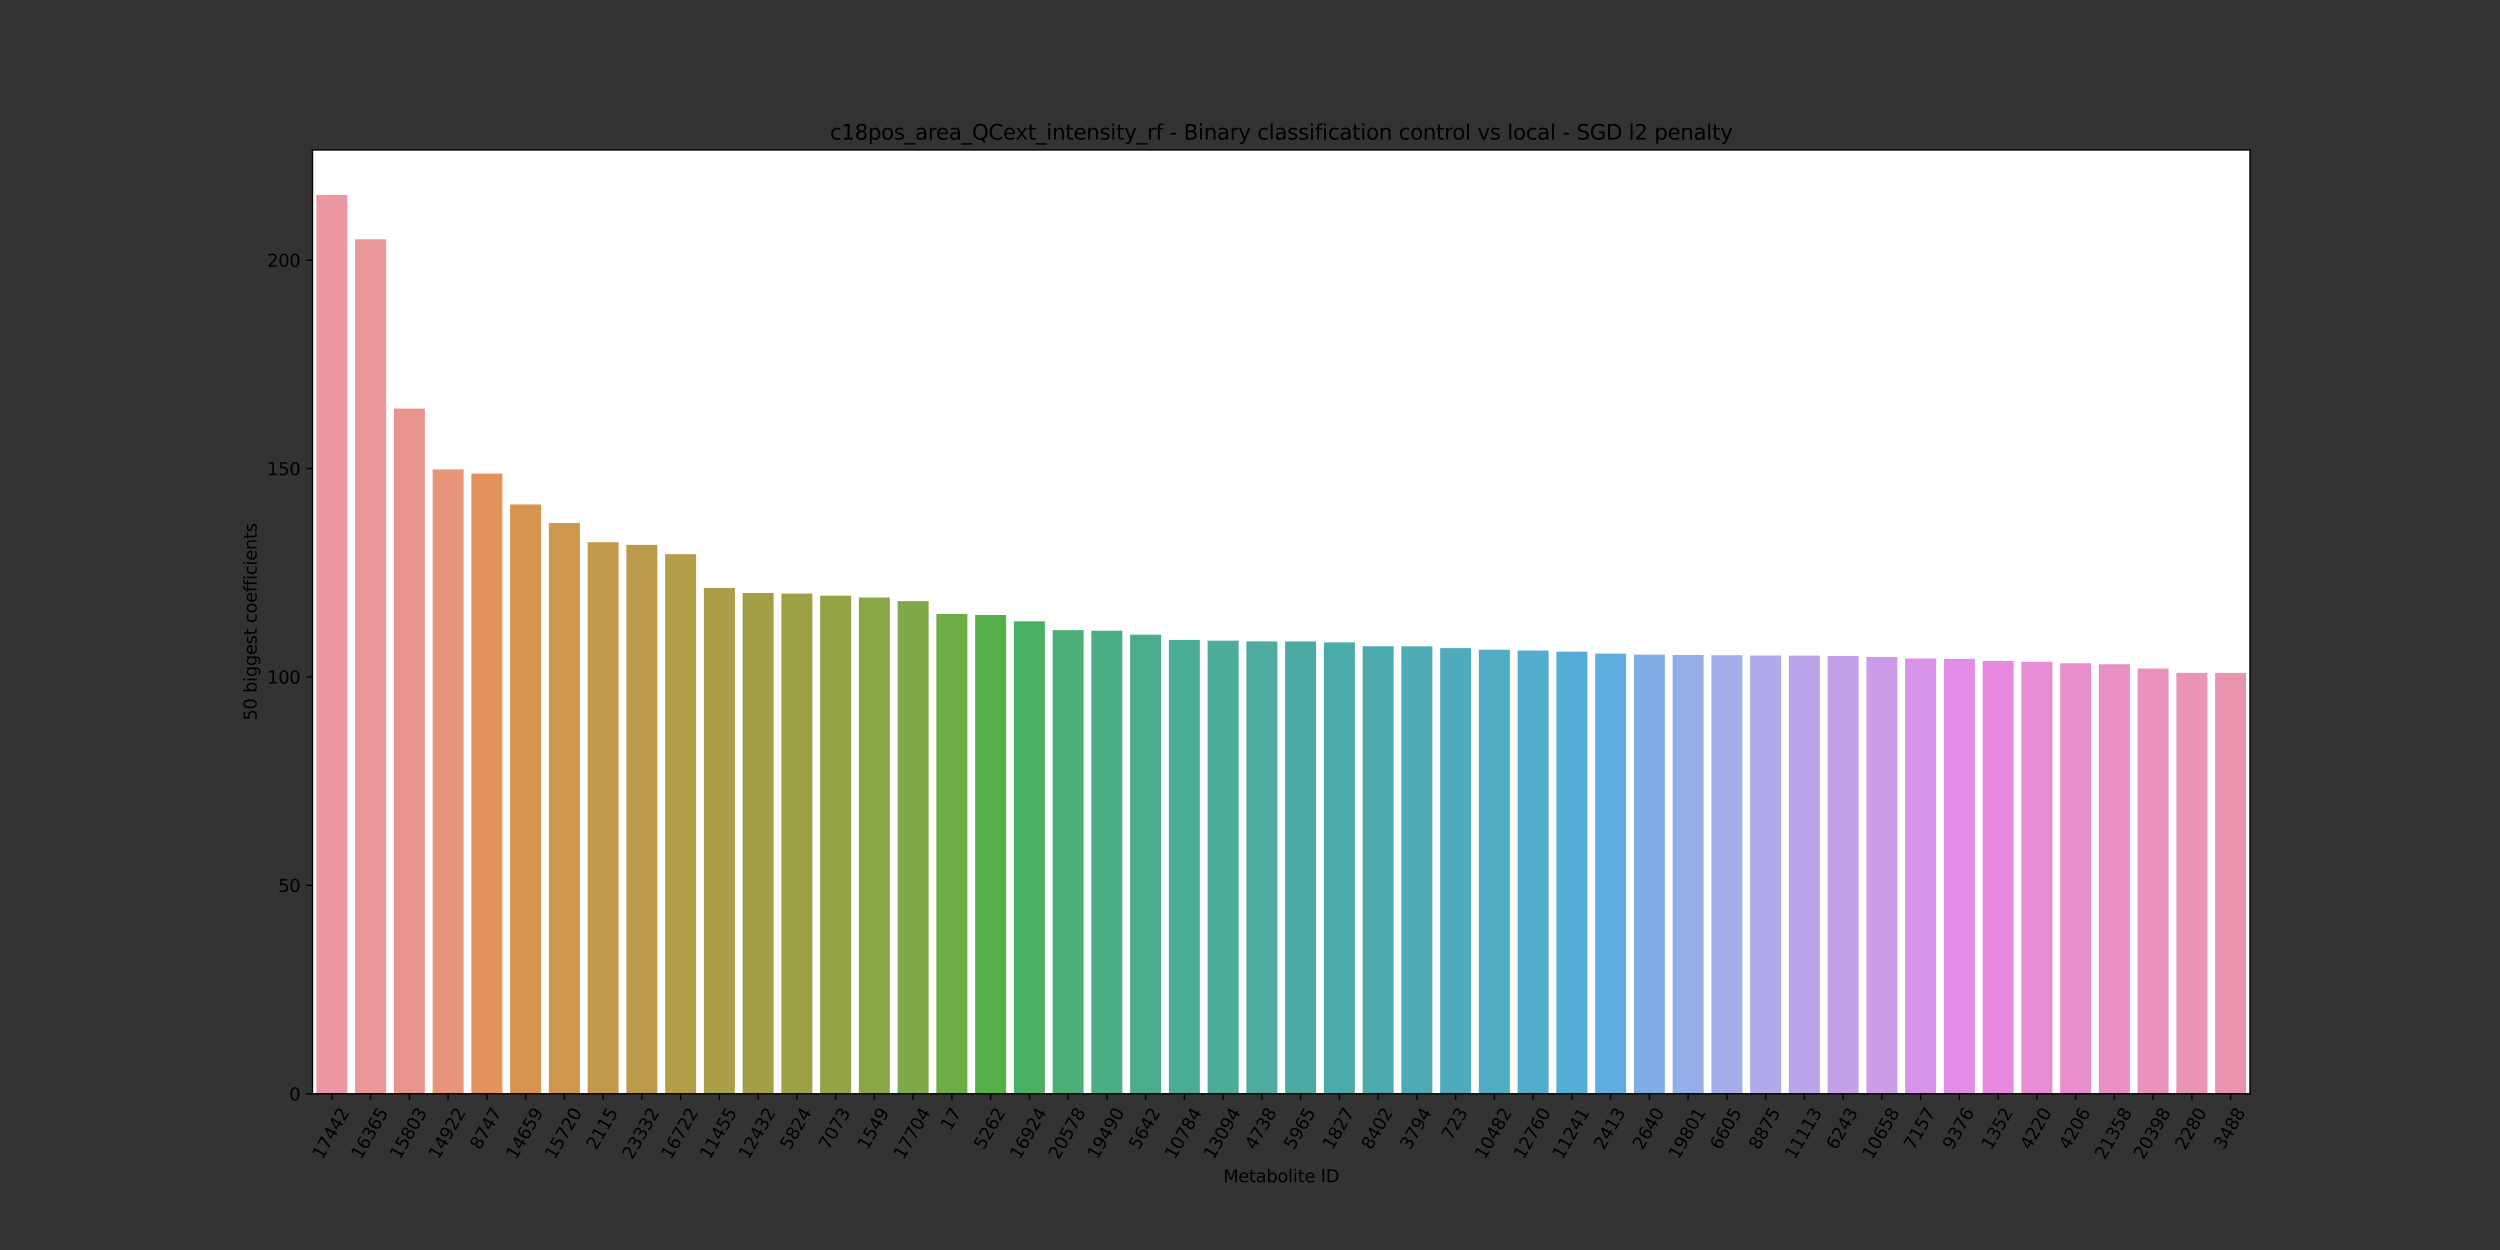 <?xml version="1.0" encoding="utf-8" standalone="no"?>
<!DOCTYPE svg PUBLIC "-//W3C//DTD SVG 1.1//EN"
  "http://www.w3.org/Graphics/SVG/1.1/DTD/svg11.dtd">
<svg xmlns:xlink="http://www.w3.org/1999/xlink" width="1440pt" height="720pt" viewBox="0 0 1440 720" xmlns="http://www.w3.org/2000/svg" version="1.1">
 <rect x="0" y="0" width="1440" height="720" fill="#333333" stroke="none"/>
 <defs>
  <style type="text/css">*{stroke-linejoin: round; stroke-linecap: butt}</style>
 </defs>
 <g id="figure_1">
  <g id="patch_1">
   <path d="M 0 720 
L 1440 720 
L 1440 0 
L 0 0 
L 0 720 
z
" style="fill: none"/>
  </g>
  <g id="axes_1">
   <g id="patch_2">
    <path d="M 180 630 
L 1296 630 
L 1296 86.4 
L 180 86.4 
z
" style="fill: #ffffff"/>
   </g>
   <g id="patch_3">
    <path d="M 182.232 630 
L 200.088 630 
L 200.088 112.286 
L 182.232 112.286 
z
" clip-path="url(#pd07f02ce43)" style="fill: #ea96a3"/>
   </g>
   <g id="patch_4">
    <path d="M 204.552 630 
L 222.408 630 
L 222.408 137.772 
L 204.552 137.772 
z
" clip-path="url(#pd07f02ce43)" style="fill: #ea9799"/>
   </g>
   <g id="patch_5">
    <path d="M 226.872 630 
L 244.728 630 
L 244.728 235.363 
L 226.872 235.363 
z
" clip-path="url(#pd07f02ce43)" style="fill: #e8968c"/>
   </g>
   <g id="patch_6">
    <path d="M 249.192 630 
L 267.048 630 
L 267.048 270.385 
L 249.192 270.385 
z
" clip-path="url(#pd07f02ce43)" style="fill: #e69579"/>
   </g>
   <g id="patch_7">
    <path d="M 271.512 630 
L 289.368 630 
L 289.368 272.802 
L 271.512 272.802 
z
" clip-path="url(#pd07f02ce43)" style="fill: #e2925a"/>
   </g>
   <g id="patch_8">
    <path d="M 293.832 630 
L 311.688 630 
L 311.688 290.584 
L 293.832 290.584 
z
" clip-path="url(#pd07f02ce43)" style="fill: #d7944e"/>
   </g>
   <g id="patch_9">
    <path d="M 316.152 630 
L 334.008 630 
L 334.008 301.239 
L 316.152 301.239 
z
" clip-path="url(#pd07f02ce43)" style="fill: #cd974c"/>
   </g>
   <g id="patch_10">
    <path d="M 338.472 630 
L 356.328 630 
L 356.328 312.32 
L 338.472 312.32 
z
" clip-path="url(#pd07f02ce43)" style="fill: #c4994b"/>
   </g>
   <g id="patch_11">
    <path d="M 360.792 630 
L 378.648 630 
L 378.648 313.861 
L 360.792 313.861 
z
" clip-path="url(#pd07f02ce43)" style="fill: #bb9b49"/>
   </g>
   <g id="patch_12">
    <path d="M 383.112 630 
L 400.968 630 
L 400.968 319.18 
L 383.112 319.18 
z
" clip-path="url(#pd07f02ce43)" style="fill: #b39d48"/>
   </g>
   <g id="patch_13">
    <path d="M 405.432 630 
L 423.288 630 
L 423.288 338.661 
L 405.432 338.661 
z
" clip-path="url(#pd07f02ce43)" style="fill: #ab9e47"/>
   </g>
   <g id="patch_14">
    <path d="M 427.752 630 
L 445.608 630 
L 445.608 341.555 
L 427.752 341.555 
z
" clip-path="url(#pd07f02ce43)" style="fill: #a39f46"/>
   </g>
   <g id="patch_15">
    <path d="M 450.072 630 
L 467.928 630 
L 467.928 341.922 
L 450.072 341.922 
z
" clip-path="url(#pd07f02ce43)" style="fill: #9ca146"/>
   </g>
   <g id="patch_16">
    <path d="M 472.392 630 
L 490.248 630 
L 490.248 343.16 
L 472.392 343.16 
z
" clip-path="url(#pd07f02ce43)" style="fill: #94a346"/>
   </g>
   <g id="patch_17">
    <path d="M 494.712 630 
L 512.568 630 
L 512.568 344.167 
L 494.712 344.167 
z
" clip-path="url(#pd07f02ce43)" style="fill: #8ba646"/>
   </g>
   <g id="patch_18">
    <path d="M 517.032 630 
L 534.888 630 
L 534.888 346.256 
L 517.032 346.256 
z
" clip-path="url(#pd07f02ce43)" style="fill: #7fa946"/>
   </g>
   <g id="patch_19">
    <path d="M 539.352 630 
L 557.208 630 
L 557.208 353.607 
L 539.352 353.607 
z
" clip-path="url(#pd07f02ce43)" style="fill: #6fac47"/>
   </g>
   <g id="patch_20">
    <path d="M 561.672 630 
L 579.528 630 
L 579.528 354.242 
L 561.672 354.242 
z
" clip-path="url(#pd07f02ce43)" style="fill: #55b047"/>
   </g>
   <g id="patch_21">
    <path d="M 583.992 630 
L 601.848 630 
L 601.848 357.881 
L 583.992 357.881 
z
" clip-path="url(#pd07f02ce43)" style="fill: #48b062"/>
   </g>
   <g id="patch_22">
    <path d="M 606.312 630 
L 624.168 630 
L 624.168 362.969 
L 606.312 362.969 
z
" clip-path="url(#pd07f02ce43)" style="fill: #49af76"/>
   </g>
   <g id="patch_23">
    <path d="M 628.632 630 
L 646.488 630 
L 646.488 363.302 
L 628.632 363.302 
z
" clip-path="url(#pd07f02ce43)" style="fill: #49ae83"/>
   </g>
   <g id="patch_24">
    <path d="M 650.952 630 
L 668.808 630 
L 668.808 365.567 
L 650.952 365.567 
z
" clip-path="url(#pd07f02ce43)" style="fill: #4aad8c"/>
   </g>
   <g id="patch_25">
    <path d="M 673.272 630 
L 691.128 630 
L 691.128 368.609 
L 673.272 368.609 
z
" clip-path="url(#pd07f02ce43)" style="fill: #4aad93"/>
   </g>
   <g id="patch_26">
    <path d="M 695.592 630 
L 713.448 630 
L 713.448 369.015 
L 695.592 369.015 
z
" clip-path="url(#pd07f02ce43)" style="fill: #4aac99"/>
   </g>
   <g id="patch_27">
    <path d="M 717.912 630 
L 735.768 630 
L 735.768 369.451 
L 717.912 369.451 
z
" clip-path="url(#pd07f02ce43)" style="fill: #4bac9f"/>
   </g>
   <g id="patch_28">
    <path d="M 740.232 630 
L 758.088 630 
L 758.088 369.465 
L 740.232 369.465 
z
" clip-path="url(#pd07f02ce43)" style="fill: #4baba4"/>
   </g>
   <g id="patch_29">
    <path d="M 762.552 630 
L 780.408 630 
L 780.408 370.01 
L 762.552 370.01 
z
" clip-path="url(#pd07f02ce43)" style="fill: #4baba9"/>
   </g>
   <g id="patch_30">
    <path d="M 784.872 630 
L 802.728 630 
L 802.728 372.267 
L 784.872 372.267 
z
" clip-path="url(#pd07f02ce43)" style="fill: #4cabaf"/>
   </g>
   <g id="patch_31">
    <path d="M 807.192 630 
L 825.048 630 
L 825.048 372.269 
L 807.192 372.269 
z
" clip-path="url(#pd07f02ce43)" style="fill: #4eabb5"/>
   </g>
   <g id="patch_32">
    <path d="M 829.512 630 
L 847.368 630 
L 847.368 373.322 
L 829.512 373.322 
z
" clip-path="url(#pd07f02ce43)" style="fill: #4fabbb"/>
   </g>
   <g id="patch_33">
    <path d="M 851.832 630 
L 869.688 630 
L 869.688 374.257 
L 851.832 374.257 
z
" clip-path="url(#pd07f02ce43)" style="fill: #50acc3"/>
   </g>
   <g id="patch_34">
    <path d="M 874.152 630 
L 892.008 630 
L 892.008 374.722 
L 874.152 374.722 
z
" clip-path="url(#pd07f02ce43)" style="fill: #52accb"/>
   </g>
   <g id="patch_35">
    <path d="M 896.472 630 
L 914.328 630 
L 914.328 375.377 
L 896.472 375.377 
z
" clip-path="url(#pd07f02ce43)" style="fill: #55acd5"/>
   </g>
   <g id="patch_36">
    <path d="M 918.792 630 
L 936.648 630 
L 936.648 376.461 
L 918.792 376.461 
z
" clip-path="url(#pd07f02ce43)" style="fill: #60ade1"/>
   </g>
   <g id="patch_37">
    <path d="M 941.112 630 
L 958.968 630 
L 958.968 377.097 
L 941.112 377.097 
z
" clip-path="url(#pd07f02ce43)" style="fill: #7faee5"/>
   </g>
   <g id="patch_38">
    <path d="M 963.432 630 
L 981.288 630 
L 981.288 377.223 
L 963.432 377.223 
z
" clip-path="url(#pd07f02ce43)" style="fill: #94aee8"/>
   </g>
   <g id="patch_39">
    <path d="M 985.752 630 
L 1003.608 630 
L 1003.608 377.399 
L 985.752 377.399 
z
" clip-path="url(#pd07f02ce43)" style="fill: #a4acea"/>
   </g>
   <g id="patch_40">
    <path d="M 1008.072 630 
L 1025.928 630 
L 1025.928 377.58 
L 1008.072 377.58 
z
" clip-path="url(#pd07f02ce43)" style="fill: #b1aaeb"/>
   </g>
   <g id="patch_41">
    <path d="M 1030.392 630 
L 1048.248 630 
L 1048.248 377.617 
L 1030.392 377.617 
z
" clip-path="url(#pd07f02ce43)" style="fill: #bba5ea"/>
   </g>
   <g id="patch_42">
    <path d="M 1052.712 630 
L 1070.568 630 
L 1070.568 377.864 
L 1052.712 377.864 
z
" clip-path="url(#pd07f02ce43)" style="fill: #c5a1ea"/>
   </g>
   <g id="patch_43">
    <path d="M 1075.032 630 
L 1092.888 630 
L 1092.888 378.43 
L 1075.032 378.43 
z
" clip-path="url(#pd07f02ce43)" style="fill: #ce9be9"/>
   </g>
   <g id="patch_44">
    <path d="M 1097.352 630 
L 1115.208 630 
L 1115.208 379.318 
L 1097.352 379.318 
z
" clip-path="url(#pd07f02ce43)" style="fill: #d894e8"/>
   </g>
   <g id="patch_45">
    <path d="M 1119.672 630 
L 1137.528 630 
L 1137.528 379.52 
L 1119.672 379.52 
z
" clip-path="url(#pd07f02ce43)" style="fill: #e28ce7"/>
   </g>
   <g id="patch_46">
    <path d="M 1141.992 630 
L 1159.848 630 
L 1159.848 380.729 
L 1141.992 380.729 
z
" clip-path="url(#pd07f02ce43)" style="fill: #e78adf"/>
   </g>
   <g id="patch_47">
    <path d="M 1164.312 630 
L 1182.168 630 
L 1182.168 381.213 
L 1164.312 381.213 
z
" clip-path="url(#pd07f02ce43)" style="fill: #e78dd5"/>
   </g>
   <g id="patch_48">
    <path d="M 1186.632 630 
L 1204.488 630 
L 1204.488 382.032 
L 1186.632 382.032 
z
" clip-path="url(#pd07f02ce43)" style="fill: #e88fcc"/>
   </g>
   <g id="patch_49">
    <path d="M 1208.952 630 
L 1226.808 630 
L 1226.808 382.61 
L 1208.952 382.61 
z
" clip-path="url(#pd07f02ce43)" style="fill: #e890c4"/>
   </g>
   <g id="patch_50">
    <path d="M 1231.272 630 
L 1249.128 630 
L 1249.128 385.06 
L 1231.272 385.06 
z
" clip-path="url(#pd07f02ce43)" style="fill: #e992bd"/>
   </g>
   <g id="patch_51">
    <path d="M 1253.592 630 
L 1271.448 630 
L 1271.448 387.57 
L 1253.592 387.57 
z
" clip-path="url(#pd07f02ce43)" style="fill: #e993b5"/>
   </g>
   <g id="patch_52">
    <path d="M 1275.912 630 
L 1293.768 630 
L 1293.768 387.619 
L 1275.912 387.619 
z
" clip-path="url(#pd07f02ce43)" style="fill: #e994ad"/>
   </g>
   <g id="matplotlib.axis_1">
    <g id="xtick_1">
     <g id="line2d_1">
      <defs>
       <path id="m7eafe1aed7" d="M 0 0 
L 0 3.5 
" style="stroke: #000000; stroke-width: 0.8"/>
      </defs>
      <g>
       <use xlink:href="#m7eafe1aed7" x="191.16" y="630" style="stroke: #000000; stroke-width: 0.8"/>
      </g>
     </g>
     <g id="text_1">
      <!-- 17442 -->
      <g transform="translate(185.597 668.35)rotate(-60)scale(0.1 -0.1)">
       <defs>
        <path id="DejaVuSans-31" d="M 794 531 
L 1825 531 
L 1825 4091 
L 703 3866 
L 703 4441 
L 1819 4666 
L 2450 4666 
L 2450 531 
L 3481 531 
L 3481 0 
L 794 0 
L 794 531 
z
" transform="scale(0.016)"/>
        <path id="DejaVuSans-37" d="M 525 4666 
L 3525 4666 
L 3525 4397 
L 1831 0 
L 1172 0 
L 2766 4134 
L 525 4134 
L 525 4666 
z
" transform="scale(0.016)"/>
        <path id="DejaVuSans-34" d="M 2419 4116 
L 825 1625 
L 2419 1625 
L 2419 4116 
z
M 2253 4666 
L 3047 4666 
L 3047 1625 
L 3713 1625 
L 3713 1100 
L 3047 1100 
L 3047 0 
L 2419 0 
L 2419 1100 
L 313 1100 
L 313 1709 
L 2253 4666 
z
" transform="scale(0.016)"/>
        <path id="DejaVuSans-32" d="M 1228 531 
L 3431 531 
L 3431 0 
L 469 0 
L 469 531 
Q 828 903 1448 1529 
Q 2069 2156 2228 2338 
Q 2531 2678 2651 2914 
Q 2772 3150 2772 3378 
Q 2772 3750 2511 3984 
Q 2250 4219 1831 4219 
Q 1534 4219 1204 4116 
Q 875 4013 500 3803 
L 500 4441 
Q 881 4594 1212 4672 
Q 1544 4750 1819 4750 
Q 2544 4750 2975 4387 
Q 3406 4025 3406 3419 
Q 3406 3131 3298 2873 
Q 3191 2616 2906 2266 
Q 2828 2175 2409 1742 
Q 1991 1309 1228 531 
z
" transform="scale(0.016)"/>
       </defs>
       <use xlink:href="#DejaVuSans-31"/>
       <use xlink:href="#DejaVuSans-37" x="63.623"/>
       <use xlink:href="#DejaVuSans-34" x="127.246"/>
       <use xlink:href="#DejaVuSans-34" x="190.869"/>
       <use xlink:href="#DejaVuSans-32" x="254.492"/>
      </g>
     </g>
    </g>
    <g id="xtick_2">
     <g id="line2d_2">
      <g>
       <use xlink:href="#m7eafe1aed7" x="213.48" y="630" style="stroke: #000000; stroke-width: 0.8"/>
      </g>
     </g>
     <g id="text_2">
      <!-- 16365 -->
      <g transform="translate(207.917 668.35)rotate(-60)scale(0.1 -0.1)">
       <defs>
        <path id="DejaVuSans-36" d="M 2113 2584 
Q 1688 2584 1439 2293 
Q 1191 2003 1191 1497 
Q 1191 994 1439 701 
Q 1688 409 2113 409 
Q 2538 409 2786 701 
Q 3034 994 3034 1497 
Q 3034 2003 2786 2293 
Q 2538 2584 2113 2584 
z
M 3366 4563 
L 3366 3988 
Q 3128 4100 2886 4159 
Q 2644 4219 2406 4219 
Q 1781 4219 1451 3797 
Q 1122 3375 1075 2522 
Q 1259 2794 1537 2939 
Q 1816 3084 2150 3084 
Q 2853 3084 3261 2657 
Q 3669 2231 3669 1497 
Q 3669 778 3244 343 
Q 2819 -91 2113 -91 
Q 1303 -91 875 529 
Q 447 1150 447 2328 
Q 447 3434 972 4092 
Q 1497 4750 2381 4750 
Q 2619 4750 2861 4703 
Q 3103 4656 3366 4563 
z
" transform="scale(0.016)"/>
        <path id="DejaVuSans-33" d="M 2597 2516 
Q 3050 2419 3304 2112 
Q 3559 1806 3559 1356 
Q 3559 666 3084 287 
Q 2609 -91 1734 -91 
Q 1441 -91 1130 -33 
Q 819 25 488 141 
L 488 750 
Q 750 597 1062 519 
Q 1375 441 1716 441 
Q 2309 441 2620 675 
Q 2931 909 2931 1356 
Q 2931 1769 2642 2001 
Q 2353 2234 1838 2234 
L 1294 2234 
L 1294 2753 
L 1863 2753 
Q 2328 2753 2575 2939 
Q 2822 3125 2822 3475 
Q 2822 3834 2567 4026 
Q 2313 4219 1838 4219 
Q 1578 4219 1281 4162 
Q 984 4106 628 3988 
L 628 4550 
Q 988 4650 1302 4700 
Q 1616 4750 1894 4750 
Q 2613 4750 3031 4423 
Q 3450 4097 3450 3541 
Q 3450 3153 3228 2886 
Q 3006 2619 2597 2516 
z
" transform="scale(0.016)"/>
        <path id="DejaVuSans-35" d="M 691 4666 
L 3169 4666 
L 3169 4134 
L 1269 4134 
L 1269 2991 
Q 1406 3038 1543 3061 
Q 1681 3084 1819 3084 
Q 2600 3084 3056 2656 
Q 3513 2228 3513 1497 
Q 3513 744 3044 326 
Q 2575 -91 1722 -91 
Q 1428 -91 1123 -41 
Q 819 9 494 109 
L 494 744 
Q 775 591 1075 516 
Q 1375 441 1709 441 
Q 2250 441 2565 725 
Q 2881 1009 2881 1497 
Q 2881 1984 2565 2268 
Q 2250 2553 1709 2553 
Q 1456 2553 1204 2497 
Q 953 2441 691 2322 
L 691 4666 
z
" transform="scale(0.016)"/>
       </defs>
       <use xlink:href="#DejaVuSans-31"/>
       <use xlink:href="#DejaVuSans-36" x="63.623"/>
       <use xlink:href="#DejaVuSans-33" x="127.246"/>
       <use xlink:href="#DejaVuSans-36" x="190.869"/>
       <use xlink:href="#DejaVuSans-35" x="254.492"/>
      </g>
     </g>
    </g>
    <g id="xtick_3">
     <g id="line2d_3">
      <g>
       <use xlink:href="#m7eafe1aed7" x="235.8" y="630" style="stroke: #000000; stroke-width: 0.8"/>
      </g>
     </g>
     <g id="text_3">
      <!-- 15803 -->
      <g transform="translate(230.237 668.35)rotate(-60)scale(0.1 -0.1)">
       <defs>
        <path id="DejaVuSans-38" d="M 2034 2216 
Q 1584 2216 1326 1975 
Q 1069 1734 1069 1313 
Q 1069 891 1326 650 
Q 1584 409 2034 409 
Q 2484 409 2743 651 
Q 3003 894 3003 1313 
Q 3003 1734 2745 1975 
Q 2488 2216 2034 2216 
z
M 1403 2484 
Q 997 2584 770 2862 
Q 544 3141 544 3541 
Q 544 4100 942 4425 
Q 1341 4750 2034 4750 
Q 2731 4750 3128 4425 
Q 3525 4100 3525 3541 
Q 3525 3141 3298 2862 
Q 3072 2584 2669 2484 
Q 3125 2378 3379 2068 
Q 3634 1759 3634 1313 
Q 3634 634 3220 271 
Q 2806 -91 2034 -91 
Q 1263 -91 848 271 
Q 434 634 434 1313 
Q 434 1759 690 2068 
Q 947 2378 1403 2484 
z
M 1172 3481 
Q 1172 3119 1398 2916 
Q 1625 2713 2034 2713 
Q 2441 2713 2670 2916 
Q 2900 3119 2900 3481 
Q 2900 3844 2670 4047 
Q 2441 4250 2034 4250 
Q 1625 4250 1398 4047 
Q 1172 3844 1172 3481 
z
" transform="scale(0.016)"/>
        <path id="DejaVuSans-30" d="M 2034 4250 
Q 1547 4250 1301 3770 
Q 1056 3291 1056 2328 
Q 1056 1369 1301 889 
Q 1547 409 2034 409 
Q 2525 409 2770 889 
Q 3016 1369 3016 2328 
Q 3016 3291 2770 3770 
Q 2525 4250 2034 4250 
z
M 2034 4750 
Q 2819 4750 3233 4129 
Q 3647 3509 3647 2328 
Q 3647 1150 3233 529 
Q 2819 -91 2034 -91 
Q 1250 -91 836 529 
Q 422 1150 422 2328 
Q 422 3509 836 4129 
Q 1250 4750 2034 4750 
z
" transform="scale(0.016)"/>
       </defs>
       <use xlink:href="#DejaVuSans-31"/>
       <use xlink:href="#DejaVuSans-35" x="63.623"/>
       <use xlink:href="#DejaVuSans-38" x="127.246"/>
       <use xlink:href="#DejaVuSans-30" x="190.869"/>
       <use xlink:href="#DejaVuSans-33" x="254.492"/>
      </g>
     </g>
    </g>
    <g id="xtick_4">
     <g id="line2d_4">
      <g>
       <use xlink:href="#m7eafe1aed7" x="258.12" y="630" style="stroke: #000000; stroke-width: 0.8"/>
      </g>
     </g>
     <g id="text_4">
      <!-- 14922 -->
      <g transform="translate(252.557 668.35)rotate(-60)scale(0.1 -0.1)">
       <defs>
        <path id="DejaVuSans-39" d="M 703 97 
L 703 672 
Q 941 559 1184 500 
Q 1428 441 1663 441 
Q 2288 441 2617 861 
Q 2947 1281 2994 2138 
Q 2813 1869 2534 1725 
Q 2256 1581 1919 1581 
Q 1219 1581 811 2004 
Q 403 2428 403 3163 
Q 403 3881 828 4315 
Q 1253 4750 1959 4750 
Q 2769 4750 3195 4129 
Q 3622 3509 3622 2328 
Q 3622 1225 3098 567 
Q 2575 -91 1691 -91 
Q 1453 -91 1209 -44 
Q 966 3 703 97 
z
M 1959 2075 
Q 2384 2075 2632 2365 
Q 2881 2656 2881 3163 
Q 2881 3666 2632 3958 
Q 2384 4250 1959 4250 
Q 1534 4250 1286 3958 
Q 1038 3666 1038 3163 
Q 1038 2656 1286 2365 
Q 1534 2075 1959 2075 
z
" transform="scale(0.016)"/>
       </defs>
       <use xlink:href="#DejaVuSans-31"/>
       <use xlink:href="#DejaVuSans-34" x="63.623"/>
       <use xlink:href="#DejaVuSans-39" x="127.246"/>
       <use xlink:href="#DejaVuSans-32" x="190.869"/>
       <use xlink:href="#DejaVuSans-32" x="254.492"/>
      </g>
     </g>
    </g>
    <g id="xtick_5">
     <g id="line2d_5">
      <g>
       <use xlink:href="#m7eafe1aed7" x="280.44" y="630" style="stroke: #000000; stroke-width: 0.8"/>
      </g>
     </g>
     <g id="text_5">
      <!-- 8747 -->
      <g transform="translate(276.467 662.84)rotate(-60)scale(0.1 -0.1)">
       <use xlink:href="#DejaVuSans-38"/>
       <use xlink:href="#DejaVuSans-37" x="63.623"/>
       <use xlink:href="#DejaVuSans-34" x="127.246"/>
       <use xlink:href="#DejaVuSans-37" x="190.869"/>
      </g>
     </g>
    </g>
    <g id="xtick_6">
     <g id="line2d_6">
      <g>
       <use xlink:href="#m7eafe1aed7" x="302.76" y="630" style="stroke: #000000; stroke-width: 0.8"/>
      </g>
     </g>
     <g id="text_6">
      <!-- 14659 -->
      <g transform="translate(297.197 668.35)rotate(-60)scale(0.1 -0.1)">
       <use xlink:href="#DejaVuSans-31"/>
       <use xlink:href="#DejaVuSans-34" x="63.623"/>
       <use xlink:href="#DejaVuSans-36" x="127.246"/>
       <use xlink:href="#DejaVuSans-35" x="190.869"/>
       <use xlink:href="#DejaVuSans-39" x="254.492"/>
      </g>
     </g>
    </g>
    <g id="xtick_7">
     <g id="line2d_7">
      <g>
       <use xlink:href="#m7eafe1aed7" x="325.08" y="630" style="stroke: #000000; stroke-width: 0.8"/>
      </g>
     </g>
     <g id="text_7">
      <!-- 15720 -->
      <g transform="translate(319.517 668.35)rotate(-60)scale(0.1 -0.1)">
       <use xlink:href="#DejaVuSans-31"/>
       <use xlink:href="#DejaVuSans-35" x="63.623"/>
       <use xlink:href="#DejaVuSans-37" x="127.246"/>
       <use xlink:href="#DejaVuSans-32" x="190.869"/>
       <use xlink:href="#DejaVuSans-30" x="254.492"/>
      </g>
     </g>
    </g>
    <g id="xtick_8">
     <g id="line2d_8">
      <g>
       <use xlink:href="#m7eafe1aed7" x="347.4" y="630" style="stroke: #000000; stroke-width: 0.8"/>
      </g>
     </g>
     <g id="text_8">
      <!-- 2115 -->
      <g transform="translate(343.427 662.84)rotate(-60)scale(0.1 -0.1)">
       <use xlink:href="#DejaVuSans-32"/>
       <use xlink:href="#DejaVuSans-31" x="63.623"/>
       <use xlink:href="#DejaVuSans-31" x="127.246"/>
       <use xlink:href="#DejaVuSans-35" x="190.869"/>
      </g>
     </g>
    </g>
    <g id="xtick_9">
     <g id="line2d_9">
      <g>
       <use xlink:href="#m7eafe1aed7" x="369.72" y="630" style="stroke: #000000; stroke-width: 0.8"/>
      </g>
     </g>
     <g id="text_9">
      <!-- 23332 -->
      <g transform="translate(364.157 668.35)rotate(-60)scale(0.1 -0.1)">
       <use xlink:href="#DejaVuSans-32"/>
       <use xlink:href="#DejaVuSans-33" x="63.623"/>
       <use xlink:href="#DejaVuSans-33" x="127.246"/>
       <use xlink:href="#DejaVuSans-33" x="190.869"/>
       <use xlink:href="#DejaVuSans-32" x="254.492"/>
      </g>
     </g>
    </g>
    <g id="xtick_10">
     <g id="line2d_10">
      <g>
       <use xlink:href="#m7eafe1aed7" x="392.04" y="630" style="stroke: #000000; stroke-width: 0.8"/>
      </g>
     </g>
     <g id="text_10">
      <!-- 16722 -->
      <g transform="translate(386.477 668.35)rotate(-60)scale(0.1 -0.1)">
       <use xlink:href="#DejaVuSans-31"/>
       <use xlink:href="#DejaVuSans-36" x="63.623"/>
       <use xlink:href="#DejaVuSans-37" x="127.246"/>
       <use xlink:href="#DejaVuSans-32" x="190.869"/>
       <use xlink:href="#DejaVuSans-32" x="254.492"/>
      </g>
     </g>
    </g>
    <g id="xtick_11">
     <g id="line2d_11">
      <g>
       <use xlink:href="#m7eafe1aed7" x="414.36" y="630" style="stroke: #000000; stroke-width: 0.8"/>
      </g>
     </g>
     <g id="text_11">
      <!-- 11455 -->
      <g transform="translate(408.797 668.35)rotate(-60)scale(0.1 -0.1)">
       <use xlink:href="#DejaVuSans-31"/>
       <use xlink:href="#DejaVuSans-31" x="63.623"/>
       <use xlink:href="#DejaVuSans-34" x="127.246"/>
       <use xlink:href="#DejaVuSans-35" x="190.869"/>
       <use xlink:href="#DejaVuSans-35" x="254.492"/>
      </g>
     </g>
    </g>
    <g id="xtick_12">
     <g id="line2d_12">
      <g>
       <use xlink:href="#m7eafe1aed7" x="436.68" y="630" style="stroke: #000000; stroke-width: 0.8"/>
      </g>
     </g>
     <g id="text_12">
      <!-- 12432 -->
      <g transform="translate(431.117 668.35)rotate(-60)scale(0.1 -0.1)">
       <use xlink:href="#DejaVuSans-31"/>
       <use xlink:href="#DejaVuSans-32" x="63.623"/>
       <use xlink:href="#DejaVuSans-34" x="127.246"/>
       <use xlink:href="#DejaVuSans-33" x="190.869"/>
       <use xlink:href="#DejaVuSans-32" x="254.492"/>
      </g>
     </g>
    </g>
    <g id="xtick_13">
     <g id="line2d_13">
      <g>
       <use xlink:href="#m7eafe1aed7" x="459" y="630" style="stroke: #000000; stroke-width: 0.8"/>
      </g>
     </g>
     <g id="text_13">
      <!-- 5824 -->
      <g transform="translate(455.027 662.84)rotate(-60)scale(0.1 -0.1)">
       <use xlink:href="#DejaVuSans-35"/>
       <use xlink:href="#DejaVuSans-38" x="63.623"/>
       <use xlink:href="#DejaVuSans-32" x="127.246"/>
       <use xlink:href="#DejaVuSans-34" x="190.869"/>
      </g>
     </g>
    </g>
    <g id="xtick_14">
     <g id="line2d_14">
      <g>
       <use xlink:href="#m7eafe1aed7" x="481.32" y="630" style="stroke: #000000; stroke-width: 0.8"/>
      </g>
     </g>
     <g id="text_14">
      <!-- 7073 -->
      <g transform="translate(477.347 662.84)rotate(-60)scale(0.1 -0.1)">
       <use xlink:href="#DejaVuSans-37"/>
       <use xlink:href="#DejaVuSans-30" x="63.623"/>
       <use xlink:href="#DejaVuSans-37" x="127.246"/>
       <use xlink:href="#DejaVuSans-33" x="190.869"/>
      </g>
     </g>
    </g>
    <g id="xtick_15">
     <g id="line2d_15">
      <g>
       <use xlink:href="#m7eafe1aed7" x="503.64" y="630" style="stroke: #000000; stroke-width: 0.8"/>
      </g>
     </g>
     <g id="text_15">
      <!-- 1549 -->
      <g transform="translate(499.667 662.84)rotate(-60)scale(0.1 -0.1)">
       <use xlink:href="#DejaVuSans-31"/>
       <use xlink:href="#DejaVuSans-35" x="63.623"/>
       <use xlink:href="#DejaVuSans-34" x="127.246"/>
       <use xlink:href="#DejaVuSans-39" x="190.869"/>
      </g>
     </g>
    </g>
    <g id="xtick_16">
     <g id="line2d_16">
      <g>
       <use xlink:href="#m7eafe1aed7" x="525.96" y="630" style="stroke: #000000; stroke-width: 0.8"/>
      </g>
     </g>
     <g id="text_16">
      <!-- 17704 -->
      <g transform="translate(520.397 668.35)rotate(-60)scale(0.1 -0.1)">
       <use xlink:href="#DejaVuSans-31"/>
       <use xlink:href="#DejaVuSans-37" x="63.623"/>
       <use xlink:href="#DejaVuSans-37" x="127.246"/>
       <use xlink:href="#DejaVuSans-30" x="190.869"/>
       <use xlink:href="#DejaVuSans-34" x="254.492"/>
      </g>
     </g>
    </g>
    <g id="xtick_17">
     <g id="line2d_17">
      <g>
       <use xlink:href="#m7eafe1aed7" x="548.28" y="630" style="stroke: #000000; stroke-width: 0.8"/>
      </g>
     </g>
     <g id="text_17">
      <!-- 17 -->
      <g transform="translate(547.488 651.819)rotate(-60)scale(0.1 -0.1)">
       <use xlink:href="#DejaVuSans-31"/>
       <use xlink:href="#DejaVuSans-37" x="63.623"/>
      </g>
     </g>
    </g>
    <g id="xtick_18">
     <g id="line2d_18">
      <g>
       <use xlink:href="#m7eafe1aed7" x="570.6" y="630" style="stroke: #000000; stroke-width: 0.8"/>
      </g>
     </g>
     <g id="text_18">
      <!-- 5262 -->
      <g transform="translate(566.627 662.84)rotate(-60)scale(0.1 -0.1)">
       <use xlink:href="#DejaVuSans-35"/>
       <use xlink:href="#DejaVuSans-32" x="63.623"/>
       <use xlink:href="#DejaVuSans-36" x="127.246"/>
       <use xlink:href="#DejaVuSans-32" x="190.869"/>
      </g>
     </g>
    </g>
    <g id="xtick_19">
     <g id="line2d_19">
      <g>
       <use xlink:href="#m7eafe1aed7" x="592.92" y="630" style="stroke: #000000; stroke-width: 0.8"/>
      </g>
     </g>
     <g id="text_19">
      <!-- 16924 -->
      <g transform="translate(587.357 668.35)rotate(-60)scale(0.1 -0.1)">
       <use xlink:href="#DejaVuSans-31"/>
       <use xlink:href="#DejaVuSans-36" x="63.623"/>
       <use xlink:href="#DejaVuSans-39" x="127.246"/>
       <use xlink:href="#DejaVuSans-32" x="190.869"/>
       <use xlink:href="#DejaVuSans-34" x="254.492"/>
      </g>
     </g>
    </g>
    <g id="xtick_20">
     <g id="line2d_20">
      <g>
       <use xlink:href="#m7eafe1aed7" x="615.24" y="630" style="stroke: #000000; stroke-width: 0.8"/>
      </g>
     </g>
     <g id="text_20">
      <!-- 20578 -->
      <g transform="translate(609.677 668.35)rotate(-60)scale(0.1 -0.1)">
       <use xlink:href="#DejaVuSans-32"/>
       <use xlink:href="#DejaVuSans-30" x="63.623"/>
       <use xlink:href="#DejaVuSans-35" x="127.246"/>
       <use xlink:href="#DejaVuSans-37" x="190.869"/>
       <use xlink:href="#DejaVuSans-38" x="254.492"/>
      </g>
     </g>
    </g>
    <g id="xtick_21">
     <g id="line2d_21">
      <g>
       <use xlink:href="#m7eafe1aed7" x="637.56" y="630" style="stroke: #000000; stroke-width: 0.8"/>
      </g>
     </g>
     <g id="text_21">
      <!-- 19490 -->
      <g transform="translate(631.997 668.35)rotate(-60)scale(0.1 -0.1)">
       <use xlink:href="#DejaVuSans-31"/>
       <use xlink:href="#DejaVuSans-39" x="63.623"/>
       <use xlink:href="#DejaVuSans-34" x="127.246"/>
       <use xlink:href="#DejaVuSans-39" x="190.869"/>
       <use xlink:href="#DejaVuSans-30" x="254.492"/>
      </g>
     </g>
    </g>
    <g id="xtick_22">
     <g id="line2d_22">
      <g>
       <use xlink:href="#m7eafe1aed7" x="659.88" y="630" style="stroke: #000000; stroke-width: 0.8"/>
      </g>
     </g>
     <g id="text_22">
      <!-- 5642 -->
      <g transform="translate(655.907 662.84)rotate(-60)scale(0.1 -0.1)">
       <use xlink:href="#DejaVuSans-35"/>
       <use xlink:href="#DejaVuSans-36" x="63.623"/>
       <use xlink:href="#DejaVuSans-34" x="127.246"/>
       <use xlink:href="#DejaVuSans-32" x="190.869"/>
      </g>
     </g>
    </g>
    <g id="xtick_23">
     <g id="line2d_23">
      <g>
       <use xlink:href="#m7eafe1aed7" x="682.2" y="630" style="stroke: #000000; stroke-width: 0.8"/>
      </g>
     </g>
     <g id="text_23">
      <!-- 10784 -->
      <g transform="translate(676.637 668.35)rotate(-60)scale(0.1 -0.1)">
       <use xlink:href="#DejaVuSans-31"/>
       <use xlink:href="#DejaVuSans-30" x="63.623"/>
       <use xlink:href="#DejaVuSans-37" x="127.246"/>
       <use xlink:href="#DejaVuSans-38" x="190.869"/>
       <use xlink:href="#DejaVuSans-34" x="254.492"/>
      </g>
     </g>
    </g>
    <g id="xtick_24">
     <g id="line2d_24">
      <g>
       <use xlink:href="#m7eafe1aed7" x="704.52" y="630" style="stroke: #000000; stroke-width: 0.8"/>
      </g>
     </g>
     <g id="text_24">
      <!-- 13094 -->
      <g transform="translate(698.957 668.35)rotate(-60)scale(0.1 -0.1)">
       <use xlink:href="#DejaVuSans-31"/>
       <use xlink:href="#DejaVuSans-33" x="63.623"/>
       <use xlink:href="#DejaVuSans-30" x="127.246"/>
       <use xlink:href="#DejaVuSans-39" x="190.869"/>
       <use xlink:href="#DejaVuSans-34" x="254.492"/>
      </g>
     </g>
    </g>
    <g id="xtick_25">
     <g id="line2d_25">
      <g>
       <use xlink:href="#m7eafe1aed7" x="726.84" y="630" style="stroke: #000000; stroke-width: 0.8"/>
      </g>
     </g>
     <g id="text_25">
      <!-- 4738 -->
      <g transform="translate(722.867 662.84)rotate(-60)scale(0.1 -0.1)">
       <use xlink:href="#DejaVuSans-34"/>
       <use xlink:href="#DejaVuSans-37" x="63.623"/>
       <use xlink:href="#DejaVuSans-33" x="127.246"/>
       <use xlink:href="#DejaVuSans-38" x="190.869"/>
      </g>
     </g>
    </g>
    <g id="xtick_26">
     <g id="line2d_26">
      <g>
       <use xlink:href="#m7eafe1aed7" x="749.16" y="630" style="stroke: #000000; stroke-width: 0.8"/>
      </g>
     </g>
     <g id="text_26">
      <!-- 5965 -->
      <g transform="translate(745.187 662.84)rotate(-60)scale(0.1 -0.1)">
       <use xlink:href="#DejaVuSans-35"/>
       <use xlink:href="#DejaVuSans-39" x="63.623"/>
       <use xlink:href="#DejaVuSans-36" x="127.246"/>
       <use xlink:href="#DejaVuSans-35" x="190.869"/>
      </g>
     </g>
    </g>
    <g id="xtick_27">
     <g id="line2d_27">
      <g>
       <use xlink:href="#m7eafe1aed7" x="771.48" y="630" style="stroke: #000000; stroke-width: 0.8"/>
      </g>
     </g>
     <g id="text_27">
      <!-- 1827 -->
      <g transform="translate(767.507 662.84)rotate(-60)scale(0.1 -0.1)">
       <use xlink:href="#DejaVuSans-31"/>
       <use xlink:href="#DejaVuSans-38" x="63.623"/>
       <use xlink:href="#DejaVuSans-32" x="127.246"/>
       <use xlink:href="#DejaVuSans-37" x="190.869"/>
      </g>
     </g>
    </g>
    <g id="xtick_28">
     <g id="line2d_28">
      <g>
       <use xlink:href="#m7eafe1aed7" x="793.8" y="630" style="stroke: #000000; stroke-width: 0.8"/>
      </g>
     </g>
     <g id="text_28">
      <!-- 8402 -->
      <g transform="translate(789.827 662.84)rotate(-60)scale(0.1 -0.1)">
       <use xlink:href="#DejaVuSans-38"/>
       <use xlink:href="#DejaVuSans-34" x="63.623"/>
       <use xlink:href="#DejaVuSans-30" x="127.246"/>
       <use xlink:href="#DejaVuSans-32" x="190.869"/>
      </g>
     </g>
    </g>
    <g id="xtick_29">
     <g id="line2d_29">
      <g>
       <use xlink:href="#m7eafe1aed7" x="816.12" y="630" style="stroke: #000000; stroke-width: 0.8"/>
      </g>
     </g>
     <g id="text_29">
      <!-- 3794 -->
      <g transform="translate(812.147 662.84)rotate(-60)scale(0.1 -0.1)">
       <use xlink:href="#DejaVuSans-33"/>
       <use xlink:href="#DejaVuSans-37" x="63.623"/>
       <use xlink:href="#DejaVuSans-39" x="127.246"/>
       <use xlink:href="#DejaVuSans-34" x="190.869"/>
      </g>
     </g>
    </g>
    <g id="xtick_30">
     <g id="line2d_30">
      <g>
       <use xlink:href="#m7eafe1aed7" x="838.44" y="630" style="stroke: #000000; stroke-width: 0.8"/>
      </g>
     </g>
     <g id="text_30">
      <!-- 723 -->
      <g transform="translate(836.058 657.329)rotate(-60)scale(0.1 -0.1)">
       <use xlink:href="#DejaVuSans-37"/>
       <use xlink:href="#DejaVuSans-32" x="63.623"/>
       <use xlink:href="#DejaVuSans-33" x="127.246"/>
      </g>
     </g>
    </g>
    <g id="xtick_31">
     <g id="line2d_31">
      <g>
       <use xlink:href="#m7eafe1aed7" x="860.76" y="630" style="stroke: #000000; stroke-width: 0.8"/>
      </g>
     </g>
     <g id="text_31">
      <!-- 10482 -->
      <g transform="translate(855.197 668.35)rotate(-60)scale(0.1 -0.1)">
       <use xlink:href="#DejaVuSans-31"/>
       <use xlink:href="#DejaVuSans-30" x="63.623"/>
       <use xlink:href="#DejaVuSans-34" x="127.246"/>
       <use xlink:href="#DejaVuSans-38" x="190.869"/>
       <use xlink:href="#DejaVuSans-32" x="254.492"/>
      </g>
     </g>
    </g>
    <g id="xtick_32">
     <g id="line2d_32">
      <g>
       <use xlink:href="#m7eafe1aed7" x="883.08" y="630" style="stroke: #000000; stroke-width: 0.8"/>
      </g>
     </g>
     <g id="text_32">
      <!-- 12760 -->
      <g transform="translate(877.517 668.35)rotate(-60)scale(0.1 -0.1)">
       <use xlink:href="#DejaVuSans-31"/>
       <use xlink:href="#DejaVuSans-32" x="63.623"/>
       <use xlink:href="#DejaVuSans-37" x="127.246"/>
       <use xlink:href="#DejaVuSans-36" x="190.869"/>
       <use xlink:href="#DejaVuSans-30" x="254.492"/>
      </g>
     </g>
    </g>
    <g id="xtick_33">
     <g id="line2d_33">
      <g>
       <use xlink:href="#m7eafe1aed7" x="905.4" y="630" style="stroke: #000000; stroke-width: 0.8"/>
      </g>
     </g>
     <g id="text_33">
      <!-- 11241 -->
      <g transform="translate(899.837 668.35)rotate(-60)scale(0.1 -0.1)">
       <use xlink:href="#DejaVuSans-31"/>
       <use xlink:href="#DejaVuSans-31" x="63.623"/>
       <use xlink:href="#DejaVuSans-32" x="127.246"/>
       <use xlink:href="#DejaVuSans-34" x="190.869"/>
       <use xlink:href="#DejaVuSans-31" x="254.492"/>
      </g>
     </g>
    </g>
    <g id="xtick_34">
     <g id="line2d_34">
      <g>
       <use xlink:href="#m7eafe1aed7" x="927.72" y="630" style="stroke: #000000; stroke-width: 0.8"/>
      </g>
     </g>
     <g id="text_34">
      <!-- 2413 -->
      <g transform="translate(923.747 662.84)rotate(-60)scale(0.1 -0.1)">
       <use xlink:href="#DejaVuSans-32"/>
       <use xlink:href="#DejaVuSans-34" x="63.623"/>
       <use xlink:href="#DejaVuSans-31" x="127.246"/>
       <use xlink:href="#DejaVuSans-33" x="190.869"/>
      </g>
     </g>
    </g>
    <g id="xtick_35">
     <g id="line2d_35">
      <g>
       <use xlink:href="#m7eafe1aed7" x="950.04" y="630" style="stroke: #000000; stroke-width: 0.8"/>
      </g>
     </g>
     <g id="text_35">
      <!-- 2640 -->
      <g transform="translate(946.067 662.84)rotate(-60)scale(0.1 -0.1)">
       <use xlink:href="#DejaVuSans-32"/>
       <use xlink:href="#DejaVuSans-36" x="63.623"/>
       <use xlink:href="#DejaVuSans-34" x="127.246"/>
       <use xlink:href="#DejaVuSans-30" x="190.869"/>
      </g>
     </g>
    </g>
    <g id="xtick_36">
     <g id="line2d_36">
      <g>
       <use xlink:href="#m7eafe1aed7" x="972.36" y="630" style="stroke: #000000; stroke-width: 0.8"/>
      </g>
     </g>
     <g id="text_36">
      <!-- 19801 -->
      <g transform="translate(966.797 668.35)rotate(-60)scale(0.1 -0.1)">
       <use xlink:href="#DejaVuSans-31"/>
       <use xlink:href="#DejaVuSans-39" x="63.623"/>
       <use xlink:href="#DejaVuSans-38" x="127.246"/>
       <use xlink:href="#DejaVuSans-30" x="190.869"/>
       <use xlink:href="#DejaVuSans-31" x="254.492"/>
      </g>
     </g>
    </g>
    <g id="xtick_37">
     <g id="line2d_37">
      <g>
       <use xlink:href="#m7eafe1aed7" x="994.68" y="630" style="stroke: #000000; stroke-width: 0.8"/>
      </g>
     </g>
     <g id="text_37">
      <!-- 6605 -->
      <g transform="translate(990.707 662.84)rotate(-60)scale(0.1 -0.1)">
       <use xlink:href="#DejaVuSans-36"/>
       <use xlink:href="#DejaVuSans-36" x="63.623"/>
       <use xlink:href="#DejaVuSans-30" x="127.246"/>
       <use xlink:href="#DejaVuSans-35" x="190.869"/>
      </g>
     </g>
    </g>
    <g id="xtick_38">
     <g id="line2d_38">
      <g>
       <use xlink:href="#m7eafe1aed7" x="1017" y="630" style="stroke: #000000; stroke-width: 0.8"/>
      </g>
     </g>
     <g id="text_38">
      <!-- 8875 -->
      <g transform="translate(1013.027 662.84)rotate(-60)scale(0.1 -0.1)">
       <use xlink:href="#DejaVuSans-38"/>
       <use xlink:href="#DejaVuSans-38" x="63.623"/>
       <use xlink:href="#DejaVuSans-37" x="127.246"/>
       <use xlink:href="#DejaVuSans-35" x="190.869"/>
      </g>
     </g>
    </g>
    <g id="xtick_39">
     <g id="line2d_39">
      <g>
       <use xlink:href="#m7eafe1aed7" x="1039.32" y="630" style="stroke: #000000; stroke-width: 0.8"/>
      </g>
     </g>
     <g id="text_39">
      <!-- 11113 -->
      <g transform="translate(1033.757 668.35)rotate(-60)scale(0.1 -0.1)">
       <use xlink:href="#DejaVuSans-31"/>
       <use xlink:href="#DejaVuSans-31" x="63.623"/>
       <use xlink:href="#DejaVuSans-31" x="127.246"/>
       <use xlink:href="#DejaVuSans-31" x="190.869"/>
       <use xlink:href="#DejaVuSans-33" x="254.492"/>
      </g>
     </g>
    </g>
    <g id="xtick_40">
     <g id="line2d_40">
      <g>
       <use xlink:href="#m7eafe1aed7" x="1061.64" y="630" style="stroke: #000000; stroke-width: 0.8"/>
      </g>
     </g>
     <g id="text_40">
      <!-- 6243 -->
      <g transform="translate(1057.667 662.84)rotate(-60)scale(0.1 -0.1)">
       <use xlink:href="#DejaVuSans-36"/>
       <use xlink:href="#DejaVuSans-32" x="63.623"/>
       <use xlink:href="#DejaVuSans-34" x="127.246"/>
       <use xlink:href="#DejaVuSans-33" x="190.869"/>
      </g>
     </g>
    </g>
    <g id="xtick_41">
     <g id="line2d_41">
      <g>
       <use xlink:href="#m7eafe1aed7" x="1083.96" y="630" style="stroke: #000000; stroke-width: 0.8"/>
      </g>
     </g>
     <g id="text_41">
      <!-- 10658 -->
      <g transform="translate(1078.397 668.35)rotate(-60)scale(0.1 -0.1)">
       <use xlink:href="#DejaVuSans-31"/>
       <use xlink:href="#DejaVuSans-30" x="63.623"/>
       <use xlink:href="#DejaVuSans-36" x="127.246"/>
       <use xlink:href="#DejaVuSans-35" x="190.869"/>
       <use xlink:href="#DejaVuSans-38" x="254.492"/>
      </g>
     </g>
    </g>
    <g id="xtick_42">
     <g id="line2d_42">
      <g>
       <use xlink:href="#m7eafe1aed7" x="1106.28" y="630" style="stroke: #000000; stroke-width: 0.8"/>
      </g>
     </g>
     <g id="text_42">
      <!-- 7157 -->
      <g transform="translate(1102.307 662.84)rotate(-60)scale(0.1 -0.1)">
       <use xlink:href="#DejaVuSans-37"/>
       <use xlink:href="#DejaVuSans-31" x="63.623"/>
       <use xlink:href="#DejaVuSans-35" x="127.246"/>
       <use xlink:href="#DejaVuSans-37" x="190.869"/>
      </g>
     </g>
    </g>
    <g id="xtick_43">
     <g id="line2d_43">
      <g>
       <use xlink:href="#m7eafe1aed7" x="1128.6" y="630" style="stroke: #000000; stroke-width: 0.8"/>
      </g>
     </g>
     <g id="text_43">
      <!-- 9376 -->
      <g transform="translate(1124.627 662.84)rotate(-60)scale(0.1 -0.1)">
       <use xlink:href="#DejaVuSans-39"/>
       <use xlink:href="#DejaVuSans-33" x="63.623"/>
       <use xlink:href="#DejaVuSans-37" x="127.246"/>
       <use xlink:href="#DejaVuSans-36" x="190.869"/>
      </g>
     </g>
    </g>
    <g id="xtick_44">
     <g id="line2d_44">
      <g>
       <use xlink:href="#m7eafe1aed7" x="1150.92" y="630" style="stroke: #000000; stroke-width: 0.8"/>
      </g>
     </g>
     <g id="text_44">
      <!-- 1352 -->
      <g transform="translate(1146.947 662.84)rotate(-60)scale(0.1 -0.1)">
       <use xlink:href="#DejaVuSans-31"/>
       <use xlink:href="#DejaVuSans-33" x="63.623"/>
       <use xlink:href="#DejaVuSans-35" x="127.246"/>
       <use xlink:href="#DejaVuSans-32" x="190.869"/>
      </g>
     </g>
    </g>
    <g id="xtick_45">
     <g id="line2d_45">
      <g>
       <use xlink:href="#m7eafe1aed7" x="1173.24" y="630" style="stroke: #000000; stroke-width: 0.8"/>
      </g>
     </g>
     <g id="text_45">
      <!-- 4220 -->
      <g transform="translate(1169.267 662.84)rotate(-60)scale(0.1 -0.1)">
       <use xlink:href="#DejaVuSans-34"/>
       <use xlink:href="#DejaVuSans-32" x="63.623"/>
       <use xlink:href="#DejaVuSans-32" x="127.246"/>
       <use xlink:href="#DejaVuSans-30" x="190.869"/>
      </g>
     </g>
    </g>
    <g id="xtick_46">
     <g id="line2d_46">
      <g>
       <use xlink:href="#m7eafe1aed7" x="1195.56" y="630" style="stroke: #000000; stroke-width: 0.8"/>
      </g>
     </g>
     <g id="text_46">
      <!-- 4206 -->
      <g transform="translate(1191.587 662.84)rotate(-60)scale(0.1 -0.1)">
       <use xlink:href="#DejaVuSans-34"/>
       <use xlink:href="#DejaVuSans-32" x="63.623"/>
       <use xlink:href="#DejaVuSans-30" x="127.246"/>
       <use xlink:href="#DejaVuSans-36" x="190.869"/>
      </g>
     </g>
    </g>
    <g id="xtick_47">
     <g id="line2d_47">
      <g>
       <use xlink:href="#m7eafe1aed7" x="1217.88" y="630" style="stroke: #000000; stroke-width: 0.8"/>
      </g>
     </g>
     <g id="text_47">
      <!-- 21358 -->
      <g transform="translate(1212.317 668.35)rotate(-60)scale(0.1 -0.1)">
       <use xlink:href="#DejaVuSans-32"/>
       <use xlink:href="#DejaVuSans-31" x="63.623"/>
       <use xlink:href="#DejaVuSans-33" x="127.246"/>
       <use xlink:href="#DejaVuSans-35" x="190.869"/>
       <use xlink:href="#DejaVuSans-38" x="254.492"/>
      </g>
     </g>
    </g>
    <g id="xtick_48">
     <g id="line2d_48">
      <g>
       <use xlink:href="#m7eafe1aed7" x="1240.2" y="630" style="stroke: #000000; stroke-width: 0.8"/>
      </g>
     </g>
     <g id="text_48">
      <!-- 20398 -->
      <g transform="translate(1234.637 668.35)rotate(-60)scale(0.1 -0.1)">
       <use xlink:href="#DejaVuSans-32"/>
       <use xlink:href="#DejaVuSans-30" x="63.623"/>
       <use xlink:href="#DejaVuSans-33" x="127.246"/>
       <use xlink:href="#DejaVuSans-39" x="190.869"/>
       <use xlink:href="#DejaVuSans-38" x="254.492"/>
      </g>
     </g>
    </g>
    <g id="xtick_49">
     <g id="line2d_49">
      <g>
       <use xlink:href="#m7eafe1aed7" x="1262.52" y="630" style="stroke: #000000; stroke-width: 0.8"/>
      </g>
     </g>
     <g id="text_49">
      <!-- 2280 -->
      <g transform="translate(1258.547 662.84)rotate(-60)scale(0.1 -0.1)">
       <use xlink:href="#DejaVuSans-32"/>
       <use xlink:href="#DejaVuSans-32" x="63.623"/>
       <use xlink:href="#DejaVuSans-38" x="127.246"/>
       <use xlink:href="#DejaVuSans-30" x="190.869"/>
      </g>
     </g>
    </g>
    <g id="xtick_50">
     <g id="line2d_50">
      <g>
       <use xlink:href="#m7eafe1aed7" x="1284.84" y="630" style="stroke: #000000; stroke-width: 0.8"/>
      </g>
     </g>
     <g id="text_50">
      <!-- 3488 -->
      <g transform="translate(1280.867 662.84)rotate(-60)scale(0.1 -0.1)">
       <use xlink:href="#DejaVuSans-33"/>
       <use xlink:href="#DejaVuSans-34" x="63.623"/>
       <use xlink:href="#DejaVuSans-38" x="127.246"/>
       <use xlink:href="#DejaVuSans-38" x="190.869"/>
      </g>
     </g>
    </g>
    <g id="text_51">
     <!-- Metabolite ID -->
     <g transform="translate(704.623 680.988)scale(0.1 -0.1)">
      <defs>
       <path id="DejaVuSans-4d" d="M 628 4666 
L 1569 4666 
L 2759 1491 
L 3956 4666 
L 4897 4666 
L 4897 0 
L 4281 0 
L 4281 4097 
L 3078 897 
L 2444 897 
L 1241 4097 
L 1241 0 
L 628 0 
L 628 4666 
z
" transform="scale(0.016)"/>
       <path id="DejaVuSans-65" d="M 3597 1894 
L 3597 1613 
L 953 1613 
Q 991 1019 1311 708 
Q 1631 397 2203 397 
Q 2534 397 2845 478 
Q 3156 559 3463 722 
L 3463 178 
Q 3153 47 2828 -22 
Q 2503 -91 2169 -91 
Q 1331 -91 842 396 
Q 353 884 353 1716 
Q 353 2575 817 3079 
Q 1281 3584 2069 3584 
Q 2775 3584 3186 3129 
Q 3597 2675 3597 1894 
z
M 3022 2063 
Q 3016 2534 2758 2815 
Q 2500 3097 2075 3097 
Q 1594 3097 1305 2825 
Q 1016 2553 972 2059 
L 3022 2063 
z
" transform="scale(0.016)"/>
       <path id="DejaVuSans-74" d="M 1172 4494 
L 1172 3500 
L 2356 3500 
L 2356 3053 
L 1172 3053 
L 1172 1153 
Q 1172 725 1289 603 
Q 1406 481 1766 481 
L 2356 481 
L 2356 0 
L 1766 0 
Q 1100 0 847 248 
Q 594 497 594 1153 
L 594 3053 
L 172 3053 
L 172 3500 
L 594 3500 
L 594 4494 
L 1172 4494 
z
" transform="scale(0.016)"/>
       <path id="DejaVuSans-61" d="M 2194 1759 
Q 1497 1759 1228 1600 
Q 959 1441 959 1056 
Q 959 750 1161 570 
Q 1363 391 1709 391 
Q 2188 391 2477 730 
Q 2766 1069 2766 1631 
L 2766 1759 
L 2194 1759 
z
M 3341 1997 
L 3341 0 
L 2766 0 
L 2766 531 
Q 2569 213 2275 61 
Q 1981 -91 1556 -91 
Q 1019 -91 701 211 
Q 384 513 384 1019 
Q 384 1609 779 1909 
Q 1175 2209 1959 2209 
L 2766 2209 
L 2766 2266 
Q 2766 2663 2505 2880 
Q 2244 3097 1772 3097 
Q 1472 3097 1187 3025 
Q 903 2953 641 2809 
L 641 3341 
Q 956 3463 1253 3523 
Q 1550 3584 1831 3584 
Q 2591 3584 2966 3190 
Q 3341 2797 3341 1997 
z
" transform="scale(0.016)"/>
       <path id="DejaVuSans-62" d="M 3116 1747 
Q 3116 2381 2855 2742 
Q 2594 3103 2138 3103 
Q 1681 3103 1420 2742 
Q 1159 2381 1159 1747 
Q 1159 1113 1420 752 
Q 1681 391 2138 391 
Q 2594 391 2855 752 
Q 3116 1113 3116 1747 
z
M 1159 2969 
Q 1341 3281 1617 3432 
Q 1894 3584 2278 3584 
Q 2916 3584 3314 3078 
Q 3713 2572 3713 1747 
Q 3713 922 3314 415 
Q 2916 -91 2278 -91 
Q 1894 -91 1617 61 
Q 1341 213 1159 525 
L 1159 0 
L 581 0 
L 581 4863 
L 1159 4863 
L 1159 2969 
z
" transform="scale(0.016)"/>
       <path id="DejaVuSans-6f" d="M 1959 3097 
Q 1497 3097 1228 2736 
Q 959 2375 959 1747 
Q 959 1119 1226 758 
Q 1494 397 1959 397 
Q 2419 397 2687 759 
Q 2956 1122 2956 1747 
Q 2956 2369 2687 2733 
Q 2419 3097 1959 3097 
z
M 1959 3584 
Q 2709 3584 3137 3096 
Q 3566 2609 3566 1747 
Q 3566 888 3137 398 
Q 2709 -91 1959 -91 
Q 1206 -91 779 398 
Q 353 888 353 1747 
Q 353 2609 779 3096 
Q 1206 3584 1959 3584 
z
" transform="scale(0.016)"/>
       <path id="DejaVuSans-6c" d="M 603 4863 
L 1178 4863 
L 1178 0 
L 603 0 
L 603 4863 
z
" transform="scale(0.016)"/>
       <path id="DejaVuSans-69" d="M 603 3500 
L 1178 3500 
L 1178 0 
L 603 0 
L 603 3500 
z
M 603 4863 
L 1178 4863 
L 1178 4134 
L 603 4134 
L 603 4863 
z
" transform="scale(0.016)"/>
       <path id="DejaVuSans-20" transform="scale(0.016)"/>
       <path id="DejaVuSans-49" d="M 628 4666 
L 1259 4666 
L 1259 0 
L 628 0 
L 628 4666 
z
" transform="scale(0.016)"/>
       <path id="DejaVuSans-44" d="M 1259 4147 
L 1259 519 
L 2022 519 
Q 2988 519 3436 956 
Q 3884 1394 3884 2338 
Q 3884 3275 3436 3711 
Q 2988 4147 2022 4147 
L 1259 4147 
z
M 628 4666 
L 1925 4666 
Q 3281 4666 3915 4102 
Q 4550 3538 4550 2338 
Q 4550 1131 3912 565 
Q 3275 0 1925 0 
L 628 0 
L 628 4666 
z
" transform="scale(0.016)"/>
      </defs>
      <use xlink:href="#DejaVuSans-4d"/>
      <use xlink:href="#DejaVuSans-65" x="86.279"/>
      <use xlink:href="#DejaVuSans-74" x="147.803"/>
      <use xlink:href="#DejaVuSans-61" x="187.012"/>
      <use xlink:href="#DejaVuSans-62" x="248.291"/>
      <use xlink:href="#DejaVuSans-6f" x="311.768"/>
      <use xlink:href="#DejaVuSans-6c" x="372.949"/>
      <use xlink:href="#DejaVuSans-69" x="400.732"/>
      <use xlink:href="#DejaVuSans-74" x="428.516"/>
      <use xlink:href="#DejaVuSans-65" x="467.725"/>
      <use xlink:href="#DejaVuSans-20" x="529.248"/>
      <use xlink:href="#DejaVuSans-49" x="561.035"/>
      <use xlink:href="#DejaVuSans-44" x="590.527"/>
     </g>
    </g>
   </g>
   <g id="matplotlib.axis_2">
    <g id="ytick_1">
     <g id="line2d_51">
      <defs>
       <path id="m3f5f5a2b1b" d="M 0 0 
L -3.5 0 
" style="stroke: #000000; stroke-width: 0.8"/>
      </defs>
      <g>
       <use xlink:href="#m3f5f5a2b1b" x="180" y="630" style="stroke: #000000; stroke-width: 0.8"/>
      </g>
     </g>
     <g id="text_52">
      <!-- 0 -->
      <g transform="translate(166.637 633.799)scale(0.1 -0.1)">
       <use xlink:href="#DejaVuSans-30"/>
      </g>
     </g>
    </g>
    <g id="ytick_2">
     <g id="line2d_52">
      <g>
       <use xlink:href="#m3f5f5a2b1b" x="180" y="509.963" style="stroke: #000000; stroke-width: 0.8"/>
      </g>
     </g>
     <g id="text_53">
      <!-- 50 -->
      <g transform="translate(160.275 513.762)scale(0.1 -0.1)">
       <use xlink:href="#DejaVuSans-35"/>
       <use xlink:href="#DejaVuSans-30" x="63.623"/>
      </g>
     </g>
    </g>
    <g id="ytick_3">
     <g id="line2d_53">
      <g>
       <use xlink:href="#m3f5f5a2b1b" x="180" y="389.926" style="stroke: #000000; stroke-width: 0.8"/>
      </g>
     </g>
     <g id="text_54">
      <!-- 100 -->
      <g transform="translate(153.912 393.725)scale(0.1 -0.1)">
       <use xlink:href="#DejaVuSans-31"/>
       <use xlink:href="#DejaVuSans-30" x="63.623"/>
       <use xlink:href="#DejaVuSans-30" x="127.246"/>
      </g>
     </g>
    </g>
    <g id="ytick_4">
     <g id="line2d_54">
      <g>
       <use xlink:href="#m3f5f5a2b1b" x="180" y="269.889" style="stroke: #000000; stroke-width: 0.8"/>
      </g>
     </g>
     <g id="text_55">
      <!-- 150 -->
      <g transform="translate(153.912 273.688)scale(0.1 -0.1)">
       <use xlink:href="#DejaVuSans-31"/>
       <use xlink:href="#DejaVuSans-35" x="63.623"/>
       <use xlink:href="#DejaVuSans-30" x="127.246"/>
      </g>
     </g>
    </g>
    <g id="ytick_5">
     <g id="line2d_55">
      <g>
       <use xlink:href="#m3f5f5a2b1b" x="180" y="149.852" style="stroke: #000000; stroke-width: 0.8"/>
      </g>
     </g>
     <g id="text_56">
      <!-- 200 -->
      <g transform="translate(153.912 153.651)scale(0.1 -0.1)">
       <use xlink:href="#DejaVuSans-32"/>
       <use xlink:href="#DejaVuSans-30" x="63.623"/>
       <use xlink:href="#DejaVuSans-30" x="127.246"/>
      </g>
     </g>
    </g>
    <g id="text_57">
     <!-- 50 biggest coefficients -->
     <g transform="translate(147.833 415.037)rotate(-90)scale(0.1 -0.1)">
      <defs>
       <path id="DejaVuSans-67" d="M 2906 1791 
Q 2906 2416 2648 2759 
Q 2391 3103 1925 3103 
Q 1463 3103 1205 2759 
Q 947 2416 947 1791 
Q 947 1169 1205 825 
Q 1463 481 1925 481 
Q 2391 481 2648 825 
Q 2906 1169 2906 1791 
z
M 3481 434 
Q 3481 -459 3084 -895 
Q 2688 -1331 1869 -1331 
Q 1566 -1331 1297 -1286 
Q 1028 -1241 775 -1147 
L 775 -588 
Q 1028 -725 1275 -790 
Q 1522 -856 1778 -856 
Q 2344 -856 2625 -561 
Q 2906 -266 2906 331 
L 2906 616 
Q 2728 306 2450 153 
Q 2172 0 1784 0 
Q 1141 0 747 490 
Q 353 981 353 1791 
Q 353 2603 747 3093 
Q 1141 3584 1784 3584 
Q 2172 3584 2450 3431 
Q 2728 3278 2906 2969 
L 2906 3500 
L 3481 3500 
L 3481 434 
z
" transform="scale(0.016)"/>
       <path id="DejaVuSans-73" d="M 2834 3397 
L 2834 2853 
Q 2591 2978 2328 3040 
Q 2066 3103 1784 3103 
Q 1356 3103 1142 2972 
Q 928 2841 928 2578 
Q 928 2378 1081 2264 
Q 1234 2150 1697 2047 
L 1894 2003 
Q 2506 1872 2764 1633 
Q 3022 1394 3022 966 
Q 3022 478 2636 193 
Q 2250 -91 1575 -91 
Q 1294 -91 989 -36 
Q 684 19 347 128 
L 347 722 
Q 666 556 975 473 
Q 1284 391 1588 391 
Q 1994 391 2212 530 
Q 2431 669 2431 922 
Q 2431 1156 2273 1281 
Q 2116 1406 1581 1522 
L 1381 1569 
Q 847 1681 609 1914 
Q 372 2147 372 2553 
Q 372 3047 722 3315 
Q 1072 3584 1716 3584 
Q 2034 3584 2315 3537 
Q 2597 3491 2834 3397 
z
" transform="scale(0.016)"/>
       <path id="DejaVuSans-63" d="M 3122 3366 
L 3122 2828 
Q 2878 2963 2633 3030 
Q 2388 3097 2138 3097 
Q 1578 3097 1268 2742 
Q 959 2388 959 1747 
Q 959 1106 1268 751 
Q 1578 397 2138 397 
Q 2388 397 2633 464 
Q 2878 531 3122 666 
L 3122 134 
Q 2881 22 2623 -34 
Q 2366 -91 2075 -91 
Q 1284 -91 818 406 
Q 353 903 353 1747 
Q 353 2603 823 3093 
Q 1294 3584 2113 3584 
Q 2378 3584 2631 3529 
Q 2884 3475 3122 3366 
z
" transform="scale(0.016)"/>
       <path id="DejaVuSans-66" d="M 2375 4863 
L 2375 4384 
L 1825 4384 
Q 1516 4384 1395 4259 
Q 1275 4134 1275 3809 
L 1275 3500 
L 2222 3500 
L 2222 3053 
L 1275 3053 
L 1275 0 
L 697 0 
L 697 3053 
L 147 3053 
L 147 3500 
L 697 3500 
L 697 3744 
Q 697 4328 969 4595 
Q 1241 4863 1831 4863 
L 2375 4863 
z
" transform="scale(0.016)"/>
       <path id="DejaVuSans-6e" d="M 3513 2113 
L 3513 0 
L 2938 0 
L 2938 2094 
Q 2938 2591 2744 2837 
Q 2550 3084 2163 3084 
Q 1697 3084 1428 2787 
Q 1159 2491 1159 1978 
L 1159 0 
L 581 0 
L 581 3500 
L 1159 3500 
L 1159 2956 
Q 1366 3272 1645 3428 
Q 1925 3584 2291 3584 
Q 2894 3584 3203 3211 
Q 3513 2838 3513 2113 
z
" transform="scale(0.016)"/>
      </defs>
      <use xlink:href="#DejaVuSans-35"/>
      <use xlink:href="#DejaVuSans-30" x="63.623"/>
      <use xlink:href="#DejaVuSans-20" x="127.246"/>
      <use xlink:href="#DejaVuSans-62" x="159.033"/>
      <use xlink:href="#DejaVuSans-69" x="222.51"/>
      <use xlink:href="#DejaVuSans-67" x="250.293"/>
      <use xlink:href="#DejaVuSans-67" x="313.77"/>
      <use xlink:href="#DejaVuSans-65" x="377.246"/>
      <use xlink:href="#DejaVuSans-73" x="438.77"/>
      <use xlink:href="#DejaVuSans-74" x="490.869"/>
      <use xlink:href="#DejaVuSans-20" x="530.078"/>
      <use xlink:href="#DejaVuSans-63" x="561.865"/>
      <use xlink:href="#DejaVuSans-6f" x="616.846"/>
      <use xlink:href="#DejaVuSans-65" x="678.027"/>
      <use xlink:href="#DejaVuSans-66" x="739.551"/>
      <use xlink:href="#DejaVuSans-66" x="774.756"/>
      <use xlink:href="#DejaVuSans-69" x="809.961"/>
      <use xlink:href="#DejaVuSans-63" x="837.744"/>
      <use xlink:href="#DejaVuSans-69" x="892.725"/>
      <use xlink:href="#DejaVuSans-65" x="920.508"/>
      <use xlink:href="#DejaVuSans-6e" x="982.031"/>
      <use xlink:href="#DejaVuSans-74" x="1045.41"/>
      <use xlink:href="#DejaVuSans-73" x="1084.619"/>
     </g>
    </g>
   </g>
   <g id="line2d_56">
    <path clip-path="url(#pd07f02ce43)" style="fill: none; stroke: #424242; stroke-width: 2.7; stroke-linecap: square"/>
   </g>
   <g id="line2d_57">
    <path clip-path="url(#pd07f02ce43)" style="fill: none; stroke: #424242; stroke-width: 2.7; stroke-linecap: square"/>
   </g>
   <g id="line2d_58">
    <path clip-path="url(#pd07f02ce43)" style="fill: none; stroke: #424242; stroke-width: 2.7; stroke-linecap: square"/>
   </g>
   <g id="line2d_59">
    <path clip-path="url(#pd07f02ce43)" style="fill: none; stroke: #424242; stroke-width: 2.7; stroke-linecap: square"/>
   </g>
   <g id="line2d_60">
    <path clip-path="url(#pd07f02ce43)" style="fill: none; stroke: #424242; stroke-width: 2.7; stroke-linecap: square"/>
   </g>
   <g id="line2d_61">
    <path clip-path="url(#pd07f02ce43)" style="fill: none; stroke: #424242; stroke-width: 2.7; stroke-linecap: square"/>
   </g>
   <g id="line2d_62">
    <path clip-path="url(#pd07f02ce43)" style="fill: none; stroke: #424242; stroke-width: 2.7; stroke-linecap: square"/>
   </g>
   <g id="line2d_63">
    <path clip-path="url(#pd07f02ce43)" style="fill: none; stroke: #424242; stroke-width: 2.7; stroke-linecap: square"/>
   </g>
   <g id="line2d_64">
    <path clip-path="url(#pd07f02ce43)" style="fill: none; stroke: #424242; stroke-width: 2.7; stroke-linecap: square"/>
   </g>
   <g id="line2d_65">
    <path clip-path="url(#pd07f02ce43)" style="fill: none; stroke: #424242; stroke-width: 2.7; stroke-linecap: square"/>
   </g>
   <g id="line2d_66">
    <path clip-path="url(#pd07f02ce43)" style="fill: none; stroke: #424242; stroke-width: 2.7; stroke-linecap: square"/>
   </g>
   <g id="line2d_67">
    <path clip-path="url(#pd07f02ce43)" style="fill: none; stroke: #424242; stroke-width: 2.7; stroke-linecap: square"/>
   </g>
   <g id="line2d_68">
    <path clip-path="url(#pd07f02ce43)" style="fill: none; stroke: #424242; stroke-width: 2.7; stroke-linecap: square"/>
   </g>
   <g id="line2d_69">
    <path clip-path="url(#pd07f02ce43)" style="fill: none; stroke: #424242; stroke-width: 2.7; stroke-linecap: square"/>
   </g>
   <g id="line2d_70">
    <path clip-path="url(#pd07f02ce43)" style="fill: none; stroke: #424242; stroke-width: 2.7; stroke-linecap: square"/>
   </g>
   <g id="line2d_71">
    <path clip-path="url(#pd07f02ce43)" style="fill: none; stroke: #424242; stroke-width: 2.7; stroke-linecap: square"/>
   </g>
   <g id="line2d_72">
    <path clip-path="url(#pd07f02ce43)" style="fill: none; stroke: #424242; stroke-width: 2.7; stroke-linecap: square"/>
   </g>
   <g id="line2d_73">
    <path clip-path="url(#pd07f02ce43)" style="fill: none; stroke: #424242; stroke-width: 2.7; stroke-linecap: square"/>
   </g>
   <g id="line2d_74">
    <path clip-path="url(#pd07f02ce43)" style="fill: none; stroke: #424242; stroke-width: 2.7; stroke-linecap: square"/>
   </g>
   <g id="line2d_75">
    <path clip-path="url(#pd07f02ce43)" style="fill: none; stroke: #424242; stroke-width: 2.7; stroke-linecap: square"/>
   </g>
   <g id="line2d_76">
    <path clip-path="url(#pd07f02ce43)" style="fill: none; stroke: #424242; stroke-width: 2.7; stroke-linecap: square"/>
   </g>
   <g id="line2d_77">
    <path clip-path="url(#pd07f02ce43)" style="fill: none; stroke: #424242; stroke-width: 2.7; stroke-linecap: square"/>
   </g>
   <g id="line2d_78">
    <path clip-path="url(#pd07f02ce43)" style="fill: none; stroke: #424242; stroke-width: 2.7; stroke-linecap: square"/>
   </g>
   <g id="line2d_79">
    <path clip-path="url(#pd07f02ce43)" style="fill: none; stroke: #424242; stroke-width: 2.7; stroke-linecap: square"/>
   </g>
   <g id="line2d_80">
    <path clip-path="url(#pd07f02ce43)" style="fill: none; stroke: #424242; stroke-width: 2.7; stroke-linecap: square"/>
   </g>
   <g id="line2d_81">
    <path clip-path="url(#pd07f02ce43)" style="fill: none; stroke: #424242; stroke-width: 2.7; stroke-linecap: square"/>
   </g>
   <g id="line2d_82">
    <path clip-path="url(#pd07f02ce43)" style="fill: none; stroke: #424242; stroke-width: 2.7; stroke-linecap: square"/>
   </g>
   <g id="line2d_83">
    <path clip-path="url(#pd07f02ce43)" style="fill: none; stroke: #424242; stroke-width: 2.7; stroke-linecap: square"/>
   </g>
   <g id="line2d_84">
    <path clip-path="url(#pd07f02ce43)" style="fill: none; stroke: #424242; stroke-width: 2.7; stroke-linecap: square"/>
   </g>
   <g id="line2d_85">
    <path clip-path="url(#pd07f02ce43)" style="fill: none; stroke: #424242; stroke-width: 2.7; stroke-linecap: square"/>
   </g>
   <g id="line2d_86">
    <path clip-path="url(#pd07f02ce43)" style="fill: none; stroke: #424242; stroke-width: 2.7; stroke-linecap: square"/>
   </g>
   <g id="line2d_87">
    <path clip-path="url(#pd07f02ce43)" style="fill: none; stroke: #424242; stroke-width: 2.7; stroke-linecap: square"/>
   </g>
   <g id="line2d_88">
    <path clip-path="url(#pd07f02ce43)" style="fill: none; stroke: #424242; stroke-width: 2.7; stroke-linecap: square"/>
   </g>
   <g id="line2d_89">
    <path clip-path="url(#pd07f02ce43)" style="fill: none; stroke: #424242; stroke-width: 2.7; stroke-linecap: square"/>
   </g>
   <g id="line2d_90">
    <path clip-path="url(#pd07f02ce43)" style="fill: none; stroke: #424242; stroke-width: 2.7; stroke-linecap: square"/>
   </g>
   <g id="line2d_91">
    <path clip-path="url(#pd07f02ce43)" style="fill: none; stroke: #424242; stroke-width: 2.7; stroke-linecap: square"/>
   </g>
   <g id="line2d_92">
    <path clip-path="url(#pd07f02ce43)" style="fill: none; stroke: #424242; stroke-width: 2.7; stroke-linecap: square"/>
   </g>
   <g id="line2d_93">
    <path clip-path="url(#pd07f02ce43)" style="fill: none; stroke: #424242; stroke-width: 2.7; stroke-linecap: square"/>
   </g>
   <g id="line2d_94">
    <path clip-path="url(#pd07f02ce43)" style="fill: none; stroke: #424242; stroke-width: 2.7; stroke-linecap: square"/>
   </g>
   <g id="line2d_95">
    <path clip-path="url(#pd07f02ce43)" style="fill: none; stroke: #424242; stroke-width: 2.7; stroke-linecap: square"/>
   </g>
   <g id="line2d_96">
    <path clip-path="url(#pd07f02ce43)" style="fill: none; stroke: #424242; stroke-width: 2.7; stroke-linecap: square"/>
   </g>
   <g id="line2d_97">
    <path clip-path="url(#pd07f02ce43)" style="fill: none; stroke: #424242; stroke-width: 2.7; stroke-linecap: square"/>
   </g>
   <g id="line2d_98">
    <path clip-path="url(#pd07f02ce43)" style="fill: none; stroke: #424242; stroke-width: 2.7; stroke-linecap: square"/>
   </g>
   <g id="line2d_99">
    <path clip-path="url(#pd07f02ce43)" style="fill: none; stroke: #424242; stroke-width: 2.7; stroke-linecap: square"/>
   </g>
   <g id="line2d_100">
    <path clip-path="url(#pd07f02ce43)" style="fill: none; stroke: #424242; stroke-width: 2.7; stroke-linecap: square"/>
   </g>
   <g id="line2d_101">
    <path clip-path="url(#pd07f02ce43)" style="fill: none; stroke: #424242; stroke-width: 2.7; stroke-linecap: square"/>
   </g>
   <g id="line2d_102">
    <path clip-path="url(#pd07f02ce43)" style="fill: none; stroke: #424242; stroke-width: 2.7; stroke-linecap: square"/>
   </g>
   <g id="line2d_103">
    <path clip-path="url(#pd07f02ce43)" style="fill: none; stroke: #424242; stroke-width: 2.7; stroke-linecap: square"/>
   </g>
   <g id="line2d_104">
    <path clip-path="url(#pd07f02ce43)" style="fill: none; stroke: #424242; stroke-width: 2.7; stroke-linecap: square"/>
   </g>
   <g id="line2d_105">
    <path clip-path="url(#pd07f02ce43)" style="fill: none; stroke: #424242; stroke-width: 2.7; stroke-linecap: square"/>
   </g>
   <g id="patch_53">
    <path d="M 180 630 
L 180 86.4 
" style="fill: none; stroke: #000000; stroke-width: 0.8; stroke-linejoin: miter; stroke-linecap: square"/>
   </g>
   <g id="patch_54">
    <path d="M 1296 630 
L 1296 86.4 
" style="fill: none; stroke: #000000; stroke-width: 0.8; stroke-linejoin: miter; stroke-linecap: square"/>
   </g>
   <g id="patch_55">
    <path d="M 180 630 
L 1296 630 
" style="fill: none; stroke: #000000; stroke-width: 0.8; stroke-linejoin: miter; stroke-linecap: square"/>
   </g>
   <g id="patch_56">
    <path d="M 180 86.4 
L 1296 86.4 
" style="fill: none; stroke: #000000; stroke-width: 0.8; stroke-linejoin: miter; stroke-linecap: square"/>
   </g>
   <g id="text_58">
    <!-- c18pos_area_QCext_intensity_rf - Binary classification control vs local - SGD l2 penalty -->
    <g transform="translate(478.036 80.4)scale(0.12 -0.12)">
     <defs>
      <path id="DejaVuSans-70" d="M 1159 525 
L 1159 -1331 
L 581 -1331 
L 581 3500 
L 1159 3500 
L 1159 2969 
Q 1341 3281 1617 3432 
Q 1894 3584 2278 3584 
Q 2916 3584 3314 3078 
Q 3713 2572 3713 1747 
Q 3713 922 3314 415 
Q 2916 -91 2278 -91 
Q 1894 -91 1617 61 
Q 1341 213 1159 525 
z
M 3116 1747 
Q 3116 2381 2855 2742 
Q 2594 3103 2138 3103 
Q 1681 3103 1420 2742 
Q 1159 2381 1159 1747 
Q 1159 1113 1420 752 
Q 1681 391 2138 391 
Q 2594 391 2855 752 
Q 3116 1113 3116 1747 
z
" transform="scale(0.016)"/>
      <path id="DejaVuSans-5f" d="M 3263 -1063 
L 3263 -1509 
L -63 -1509 
L -63 -1063 
L 3263 -1063 
z
" transform="scale(0.016)"/>
      <path id="DejaVuSans-72" d="M 2631 2963 
Q 2534 3019 2420 3045 
Q 2306 3072 2169 3072 
Q 1681 3072 1420 2755 
Q 1159 2438 1159 1844 
L 1159 0 
L 581 0 
L 581 3500 
L 1159 3500 
L 1159 2956 
Q 1341 3275 1631 3429 
Q 1922 3584 2338 3584 
Q 2397 3584 2469 3576 
Q 2541 3569 2628 3553 
L 2631 2963 
z
" transform="scale(0.016)"/>
      <path id="DejaVuSans-51" d="M 2522 4238 
Q 1834 4238 1429 3725 
Q 1025 3213 1025 2328 
Q 1025 1447 1429 934 
Q 1834 422 2522 422 
Q 3209 422 3611 934 
Q 4013 1447 4013 2328 
Q 4013 3213 3611 3725 
Q 3209 4238 2522 4238 
z
M 3406 84 
L 4238 -825 
L 3475 -825 
L 2784 -78 
Q 2681 -84 2626 -87 
Q 2572 -91 2522 -91 
Q 1538 -91 948 567 
Q 359 1225 359 2328 
Q 359 3434 948 4092 
Q 1538 4750 2522 4750 
Q 3503 4750 4090 4092 
Q 4678 3434 4678 2328 
Q 4678 1516 4351 937 
Q 4025 359 3406 84 
z
" transform="scale(0.016)"/>
      <path id="DejaVuSans-43" d="M 4122 4306 
L 4122 3641 
Q 3803 3938 3442 4084 
Q 3081 4231 2675 4231 
Q 1875 4231 1450 3742 
Q 1025 3253 1025 2328 
Q 1025 1406 1450 917 
Q 1875 428 2675 428 
Q 3081 428 3442 575 
Q 3803 722 4122 1019 
L 4122 359 
Q 3791 134 3420 21 
Q 3050 -91 2638 -91 
Q 1578 -91 968 557 
Q 359 1206 359 2328 
Q 359 3453 968 4101 
Q 1578 4750 2638 4750 
Q 3056 4750 3426 4639 
Q 3797 4528 4122 4306 
z
" transform="scale(0.016)"/>
      <path id="DejaVuSans-78" d="M 3513 3500 
L 2247 1797 
L 3578 0 
L 2900 0 
L 1881 1375 
L 863 0 
L 184 0 
L 1544 1831 
L 300 3500 
L 978 3500 
L 1906 2253 
L 2834 3500 
L 3513 3500 
z
" transform="scale(0.016)"/>
      <path id="DejaVuSans-79" d="M 2059 -325 
Q 1816 -950 1584 -1140 
Q 1353 -1331 966 -1331 
L 506 -1331 
L 506 -850 
L 844 -850 
Q 1081 -850 1212 -737 
Q 1344 -625 1503 -206 
L 1606 56 
L 191 3500 
L 800 3500 
L 1894 763 
L 2988 3500 
L 3597 3500 
L 2059 -325 
z
" transform="scale(0.016)"/>
      <path id="DejaVuSans-2d" d="M 313 2009 
L 1997 2009 
L 1997 1497 
L 313 1497 
L 313 2009 
z
" transform="scale(0.016)"/>
      <path id="DejaVuSans-42" d="M 1259 2228 
L 1259 519 
L 2272 519 
Q 2781 519 3026 730 
Q 3272 941 3272 1375 
Q 3272 1813 3026 2020 
Q 2781 2228 2272 2228 
L 1259 2228 
z
M 1259 4147 
L 1259 2741 
L 2194 2741 
Q 2656 2741 2882 2914 
Q 3109 3088 3109 3444 
Q 3109 3797 2882 3972 
Q 2656 4147 2194 4147 
L 1259 4147 
z
M 628 4666 
L 2241 4666 
Q 2963 4666 3353 4366 
Q 3744 4066 3744 3513 
Q 3744 3084 3544 2831 
Q 3344 2578 2956 2516 
Q 3422 2416 3680 2098 
Q 3938 1781 3938 1306 
Q 3938 681 3513 340 
Q 3088 0 2303 0 
L 628 0 
L 628 4666 
z
" transform="scale(0.016)"/>
      <path id="DejaVuSans-76" d="M 191 3500 
L 800 3500 
L 1894 563 
L 2988 3500 
L 3597 3500 
L 2284 0 
L 1503 0 
L 191 3500 
z
" transform="scale(0.016)"/>
      <path id="DejaVuSans-53" d="M 3425 4513 
L 3425 3897 
Q 3066 4069 2747 4153 
Q 2428 4238 2131 4238 
Q 1616 4238 1336 4038 
Q 1056 3838 1056 3469 
Q 1056 3159 1242 3001 
Q 1428 2844 1947 2747 
L 2328 2669 
Q 3034 2534 3370 2195 
Q 3706 1856 3706 1288 
Q 3706 609 3251 259 
Q 2797 -91 1919 -91 
Q 1588 -91 1214 -16 
Q 841 59 441 206 
L 441 856 
Q 825 641 1194 531 
Q 1563 422 1919 422 
Q 2459 422 2753 634 
Q 3047 847 3047 1241 
Q 3047 1584 2836 1778 
Q 2625 1972 2144 2069 
L 1759 2144 
Q 1053 2284 737 2584 
Q 422 2884 422 3419 
Q 422 4038 858 4394 
Q 1294 4750 2059 4750 
Q 2388 4750 2728 4690 
Q 3069 4631 3425 4513 
z
" transform="scale(0.016)"/>
      <path id="DejaVuSans-47" d="M 3809 666 
L 3809 1919 
L 2778 1919 
L 2778 2438 
L 4434 2438 
L 4434 434 
Q 4069 175 3628 42 
Q 3188 -91 2688 -91 
Q 1594 -91 976 548 
Q 359 1188 359 2328 
Q 359 3472 976 4111 
Q 1594 4750 2688 4750 
Q 3144 4750 3555 4637 
Q 3966 4525 4313 4306 
L 4313 3634 
Q 3963 3931 3569 4081 
Q 3175 4231 2741 4231 
Q 1884 4231 1454 3753 
Q 1025 3275 1025 2328 
Q 1025 1384 1454 906 
Q 1884 428 2741 428 
Q 3075 428 3337 486 
Q 3600 544 3809 666 
z
" transform="scale(0.016)"/>
     </defs>
     <use xlink:href="#DejaVuSans-63"/>
     <use xlink:href="#DejaVuSans-31" x="54.98"/>
     <use xlink:href="#DejaVuSans-38" x="118.604"/>
     <use xlink:href="#DejaVuSans-70" x="182.227"/>
     <use xlink:href="#DejaVuSans-6f" x="245.703"/>
     <use xlink:href="#DejaVuSans-73" x="306.885"/>
     <use xlink:href="#DejaVuSans-5f" x="358.984"/>
     <use xlink:href="#DejaVuSans-61" x="408.984"/>
     <use xlink:href="#DejaVuSans-72" x="470.264"/>
     <use xlink:href="#DejaVuSans-65" x="509.127"/>
     <use xlink:href="#DejaVuSans-61" x="570.65"/>
     <use xlink:href="#DejaVuSans-5f" x="631.93"/>
     <use xlink:href="#DejaVuSans-51" x="681.93"/>
     <use xlink:href="#DejaVuSans-43" x="760.641"/>
     <use xlink:href="#DejaVuSans-65" x="830.465"/>
     <use xlink:href="#DejaVuSans-78" x="890.238"/>
     <use xlink:href="#DejaVuSans-74" x="949.418"/>
     <use xlink:href="#DejaVuSans-5f" x="988.627"/>
     <use xlink:href="#DejaVuSans-69" x="1038.627"/>
     <use xlink:href="#DejaVuSans-6e" x="1066.41"/>
     <use xlink:href="#DejaVuSans-74" x="1129.789"/>
     <use xlink:href="#DejaVuSans-65" x="1168.998"/>
     <use xlink:href="#DejaVuSans-6e" x="1230.521"/>
     <use xlink:href="#DejaVuSans-73" x="1293.9"/>
     <use xlink:href="#DejaVuSans-69" x="1346"/>
     <use xlink:href="#DejaVuSans-74" x="1373.783"/>
     <use xlink:href="#DejaVuSans-79" x="1412.992"/>
     <use xlink:href="#DejaVuSans-5f" x="1472.172"/>
     <use xlink:href="#DejaVuSans-72" x="1522.172"/>
     <use xlink:href="#DejaVuSans-66" x="1563.285"/>
     <use xlink:href="#DejaVuSans-20" x="1598.49"/>
     <use xlink:href="#DejaVuSans-2d" x="1630.277"/>
     <use xlink:href="#DejaVuSans-20" x="1666.361"/>
     <use xlink:href="#DejaVuSans-42" x="1698.148"/>
     <use xlink:href="#DejaVuSans-69" x="1766.752"/>
     <use xlink:href="#DejaVuSans-6e" x="1794.535"/>
     <use xlink:href="#DejaVuSans-61" x="1857.914"/>
     <use xlink:href="#DejaVuSans-72" x="1919.193"/>
     <use xlink:href="#DejaVuSans-79" x="1960.307"/>
     <use xlink:href="#DejaVuSans-20" x="2019.486"/>
     <use xlink:href="#DejaVuSans-63" x="2051.273"/>
     <use xlink:href="#DejaVuSans-6c" x="2106.254"/>
     <use xlink:href="#DejaVuSans-61" x="2134.037"/>
     <use xlink:href="#DejaVuSans-73" x="2195.316"/>
     <use xlink:href="#DejaVuSans-73" x="2247.416"/>
     <use xlink:href="#DejaVuSans-69" x="2299.516"/>
     <use xlink:href="#DejaVuSans-66" x="2327.299"/>
     <use xlink:href="#DejaVuSans-69" x="2362.504"/>
     <use xlink:href="#DejaVuSans-63" x="2390.287"/>
     <use xlink:href="#DejaVuSans-61" x="2445.268"/>
     <use xlink:href="#DejaVuSans-74" x="2506.547"/>
     <use xlink:href="#DejaVuSans-69" x="2545.756"/>
     <use xlink:href="#DejaVuSans-6f" x="2573.539"/>
     <use xlink:href="#DejaVuSans-6e" x="2634.721"/>
     <use xlink:href="#DejaVuSans-20" x="2698.1"/>
     <use xlink:href="#DejaVuSans-63" x="2729.887"/>
     <use xlink:href="#DejaVuSans-6f" x="2784.867"/>
     <use xlink:href="#DejaVuSans-6e" x="2846.049"/>
     <use xlink:href="#DejaVuSans-74" x="2909.428"/>
     <use xlink:href="#DejaVuSans-72" x="2948.637"/>
     <use xlink:href="#DejaVuSans-6f" x="2987.5"/>
     <use xlink:href="#DejaVuSans-6c" x="3048.682"/>
     <use xlink:href="#DejaVuSans-20" x="3076.465"/>
     <use xlink:href="#DejaVuSans-76" x="3108.252"/>
     <use xlink:href="#DejaVuSans-73" x="3167.432"/>
     <use xlink:href="#DejaVuSans-20" x="3219.531"/>
     <use xlink:href="#DejaVuSans-6c" x="3251.318"/>
     <use xlink:href="#DejaVuSans-6f" x="3279.102"/>
     <use xlink:href="#DejaVuSans-63" x="3340.283"/>
     <use xlink:href="#DejaVuSans-61" x="3395.264"/>
     <use xlink:href="#DejaVuSans-6c" x="3456.543"/>
     <use xlink:href="#DejaVuSans-20" x="3484.326"/>
     <use xlink:href="#DejaVuSans-2d" x="3516.113"/>
     <use xlink:href="#DejaVuSans-20" x="3552.197"/>
     <use xlink:href="#DejaVuSans-53" x="3583.984"/>
     <use xlink:href="#DejaVuSans-47" x="3647.461"/>
     <use xlink:href="#DejaVuSans-44" x="3724.951"/>
     <use xlink:href="#DejaVuSans-20" x="3801.953"/>
     <use xlink:href="#DejaVuSans-6c" x="3833.74"/>
     <use xlink:href="#DejaVuSans-32" x="3861.523"/>
     <use xlink:href="#DejaVuSans-20" x="3925.146"/>
     <use xlink:href="#DejaVuSans-70" x="3956.934"/>
     <use xlink:href="#DejaVuSans-65" x="4020.41"/>
     <use xlink:href="#DejaVuSans-6e" x="4081.934"/>
     <use xlink:href="#DejaVuSans-61" x="4145.312"/>
     <use xlink:href="#DejaVuSans-6c" x="4206.592"/>
     <use xlink:href="#DejaVuSans-74" x="4234.375"/>
     <use xlink:href="#DejaVuSans-79" x="4273.584"/>
    </g>
   </g>
  </g>
 </g>
 <defs>
  <clipPath id="pd07f02ce43">
   <rect x="180" y="86.4" width="1116" height="543.6"/>
  </clipPath>
 </defs>
</svg>
